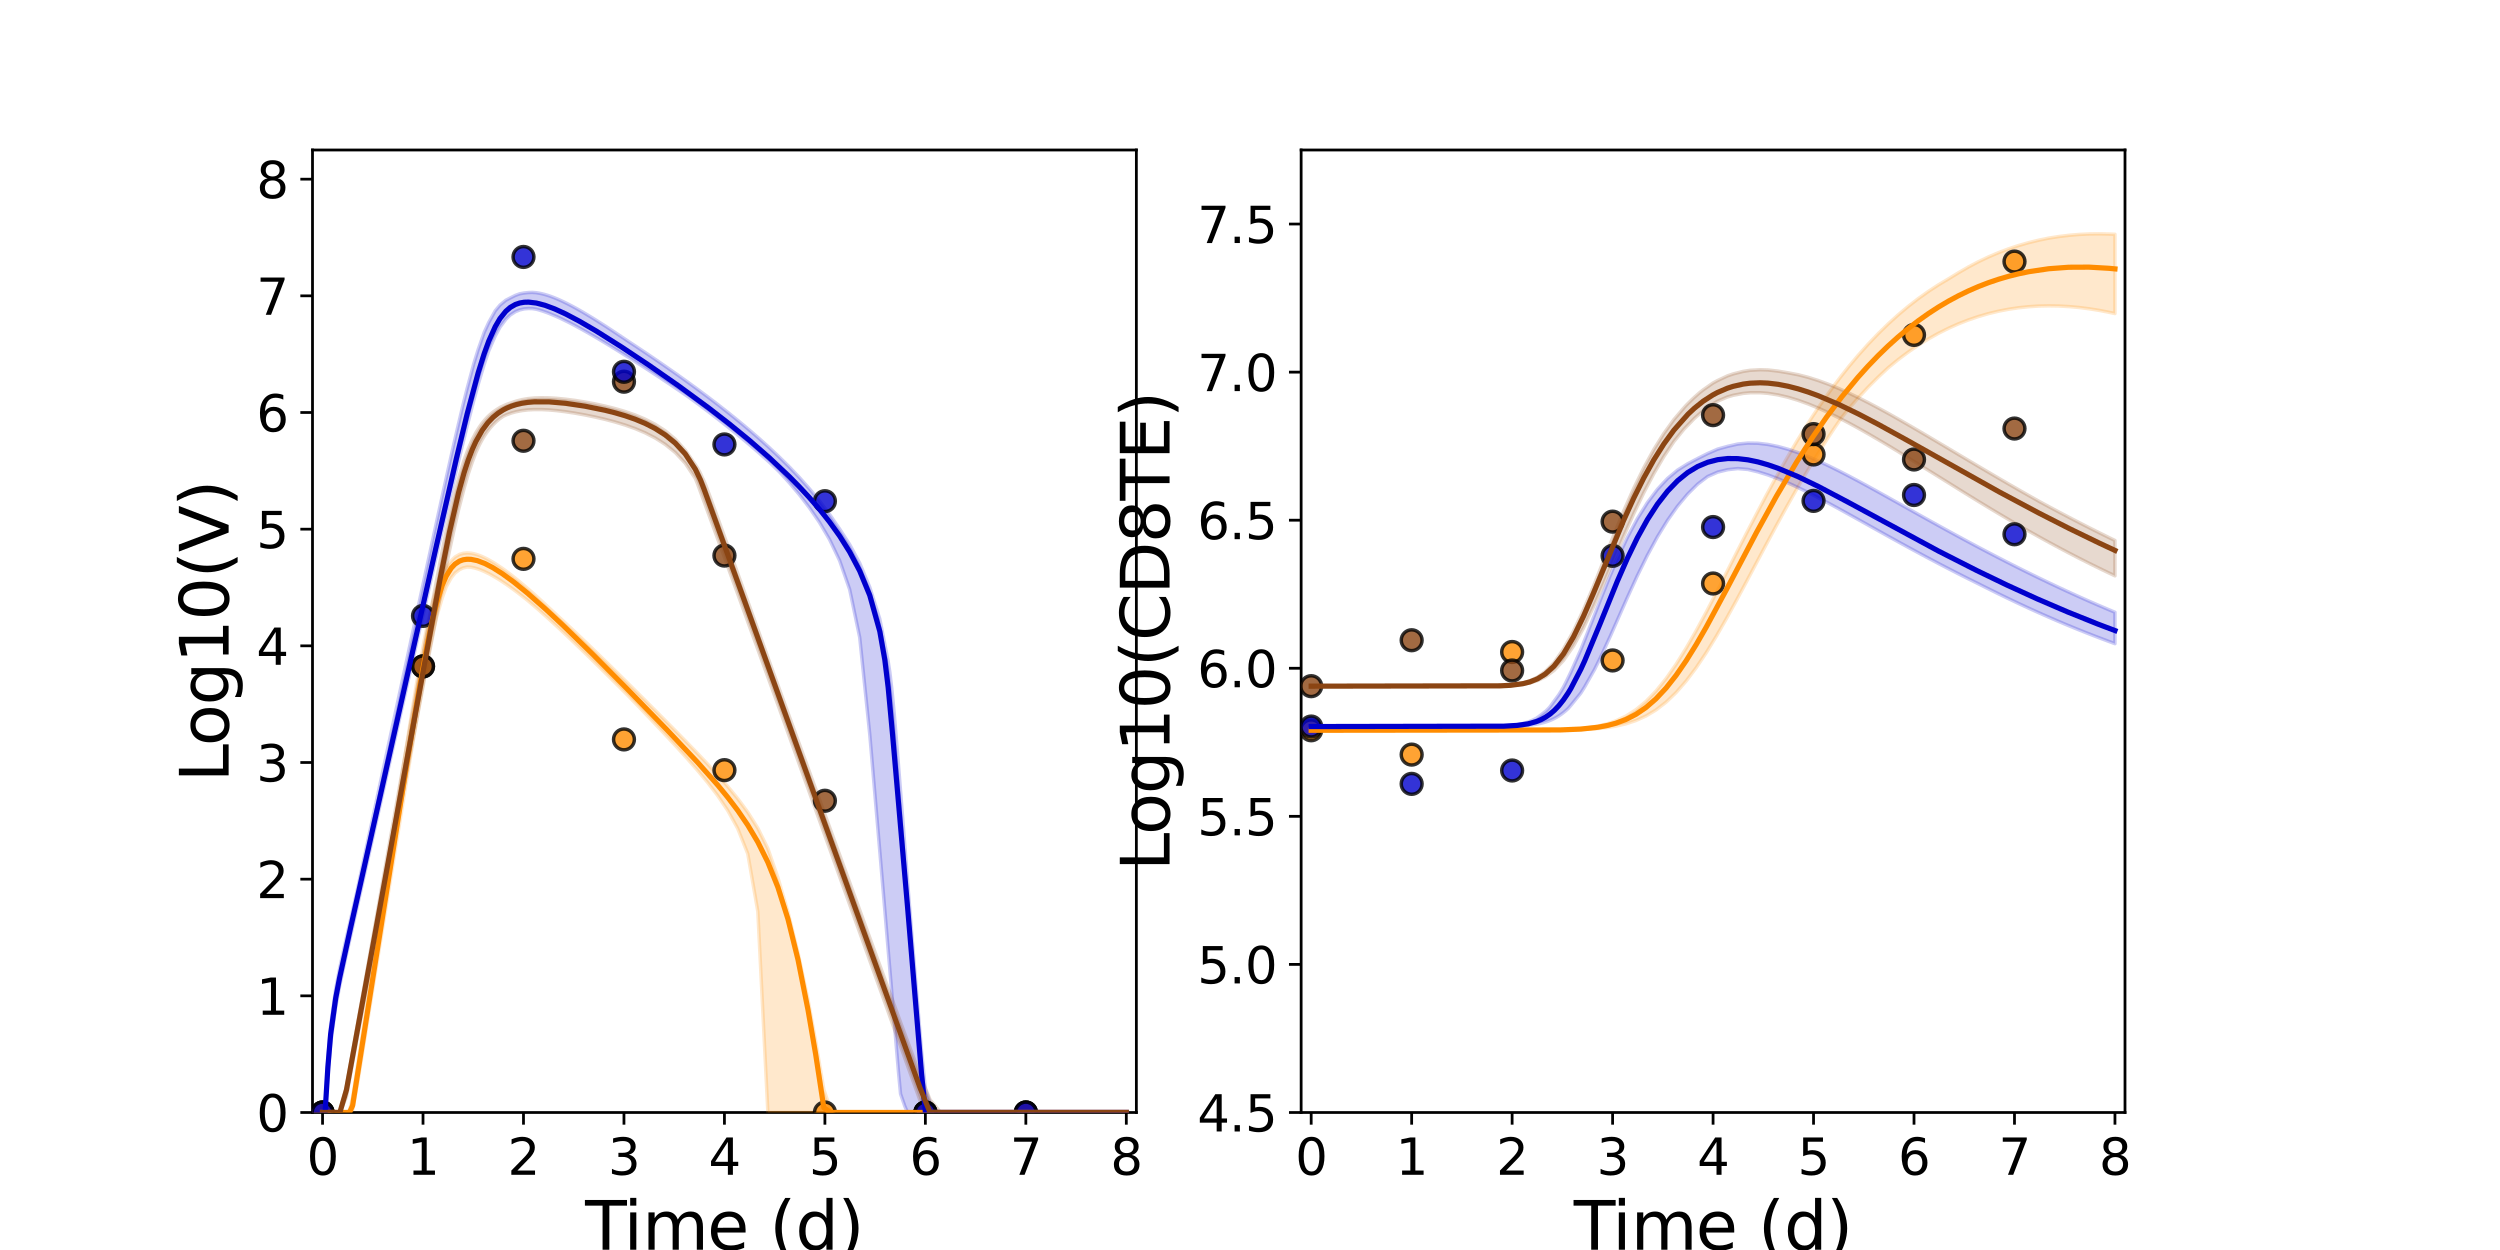 <?xml version="1.0" encoding="utf-8" standalone="no"?>
<!DOCTYPE svg PUBLIC "-//W3C//DTD SVG 1.1//EN"
  "http://www.w3.org/Graphics/SVG/1.1/DTD/svg11.dtd">
<svg xmlns:xlink="http://www.w3.org/1999/xlink" width="720pt" height="360pt" viewBox="0 0 720 360" xmlns="http://www.w3.org/2000/svg" version="1.1">
 <defs>
  <style type="text/css">*{stroke-linejoin: round; stroke-linecap: butt}</style>
 </defs>
 <g id="figure_1">
  <g id="patch_1">
   <path d="M 0 360 
L 720 360 
L 720 0 
L 0 0 
z
" style="fill: #ffffff"/>
  </g>
  <g id="axes_1">
   <g id="patch_2">
    <path d="M 90 320.4 
L 327.273 320.4 
L 327.273 43.2 
L 90 43.2 
z
" style="fill: #ffffff"/>
   </g>
   <g id="matplotlib.axis_1">
    <g id="xtick_1">
     <g id="line2d_1">
      <defs>
       <path id="m426305daf7" d="M 0 0 
L 0 3.5 
" style="stroke: #000000; stroke-width: 0.8"/>
      </defs>
      <g>
       <use xlink:href="#m426305daf7" x="92.894" y="320.4" style="stroke: #000000; stroke-width: 0.8"/>
      </g>
     </g>
     <g id="text_1">
      <!-- 0 -->
      <g transform="translate(88.313 338.342) scale(0.144 -0.144)">
       <defs>
        <path id="DejaVuSans-30" d="M 2034 4250 
Q 1547 4250 1301 3770 
Q 1056 3291 1056 2328 
Q 1056 1369 1301 889 
Q 1547 409 2034 409 
Q 2525 409 2770 889 
Q 3016 1369 3016 2328 
Q 3016 3291 2770 3770 
Q 2525 4250 2034 4250 
z
M 2034 4750 
Q 2819 4750 3233 4129 
Q 3647 3509 3647 2328 
Q 3647 1150 3233 529 
Q 2819 -91 2034 -91 
Q 1250 -91 836 529 
Q 422 1150 422 2328 
Q 422 3509 836 4129 
Q 1250 4750 2034 4750 
z
" transform="scale(0.016)"/>
       </defs>
       <use xlink:href="#DejaVuSans-30"/>
      </g>
     </g>
    </g>
    <g id="xtick_2">
     <g id="line2d_2">
      <g>
       <use xlink:href="#m426305daf7" x="121.829" y="320.4" style="stroke: #000000; stroke-width: 0.8"/>
      </g>
     </g>
     <g id="text_2">
      <!-- 1 -->
      <g transform="translate(117.248 338.342) scale(0.144 -0.144)">
       <defs>
        <path id="DejaVuSans-31" d="M 794 531 
L 1825 531 
L 1825 4091 
L 703 3866 
L 703 4441 
L 1819 4666 
L 2450 4666 
L 2450 531 
L 3481 531 
L 3481 0 
L 794 0 
L 794 531 
z
" transform="scale(0.016)"/>
       </defs>
       <use xlink:href="#DejaVuSans-31"/>
      </g>
     </g>
    </g>
    <g id="xtick_3">
     <g id="line2d_3">
      <g>
       <use xlink:href="#m426305daf7" x="150.765" y="320.4" style="stroke: #000000; stroke-width: 0.8"/>
      </g>
     </g>
     <g id="text_3">
      <!-- 2 -->
      <g transform="translate(146.184 338.342) scale(0.144 -0.144)">
       <defs>
        <path id="DejaVuSans-32" d="M 1228 531 
L 3431 531 
L 3431 0 
L 469 0 
L 469 531 
Q 828 903 1448 1529 
Q 2069 2156 2228 2338 
Q 2531 2678 2651 2914 
Q 2772 3150 2772 3378 
Q 2772 3750 2511 3984 
Q 2250 4219 1831 4219 
Q 1534 4219 1204 4116 
Q 875 4013 500 3803 
L 500 4441 
Q 881 4594 1212 4672 
Q 1544 4750 1819 4750 
Q 2544 4750 2975 4387 
Q 3406 4025 3406 3419 
Q 3406 3131 3298 2873 
Q 3191 2616 2906 2266 
Q 2828 2175 2409 1742 
Q 1991 1309 1228 531 
z
" transform="scale(0.016)"/>
       </defs>
       <use xlink:href="#DejaVuSans-32"/>
      </g>
     </g>
    </g>
    <g id="xtick_4">
     <g id="line2d_4">
      <g>
       <use xlink:href="#m426305daf7" x="179.701" y="320.4" style="stroke: #000000; stroke-width: 0.8"/>
      </g>
     </g>
     <g id="text_4">
      <!-- 3 -->
      <g transform="translate(175.12 338.342) scale(0.144 -0.144)">
       <defs>
        <path id="DejaVuSans-33" d="M 2597 2516 
Q 3050 2419 3304 2112 
Q 3559 1806 3559 1356 
Q 3559 666 3084 287 
Q 2609 -91 1734 -91 
Q 1441 -91 1130 -33 
Q 819 25 488 141 
L 488 750 
Q 750 597 1062 519 
Q 1375 441 1716 441 
Q 2309 441 2620 675 
Q 2931 909 2931 1356 
Q 2931 1769 2642 2001 
Q 2353 2234 1838 2234 
L 1294 2234 
L 1294 2753 
L 1863 2753 
Q 2328 2753 2575 2939 
Q 2822 3125 2822 3475 
Q 2822 3834 2567 4026 
Q 2313 4219 1838 4219 
Q 1578 4219 1281 4162 
Q 984 4106 628 3988 
L 628 4550 
Q 988 4650 1302 4700 
Q 1616 4750 1894 4750 
Q 2613 4750 3031 4423 
Q 3450 4097 3450 3541 
Q 3450 3153 3228 2886 
Q 3006 2619 2597 2516 
z
" transform="scale(0.016)"/>
       </defs>
       <use xlink:href="#DejaVuSans-33"/>
      </g>
     </g>
    </g>
    <g id="xtick_5">
     <g id="line2d_5">
      <g>
       <use xlink:href="#m426305daf7" x="208.636" y="320.4" style="stroke: #000000; stroke-width: 0.8"/>
      </g>
     </g>
     <g id="text_5">
      <!-- 4 -->
      <g transform="translate(204.055 338.342) scale(0.144 -0.144)">
       <defs>
        <path id="DejaVuSans-34" d="M 2419 4116 
L 825 1625 
L 2419 1625 
L 2419 4116 
z
M 2253 4666 
L 3047 4666 
L 3047 1625 
L 3713 1625 
L 3713 1100 
L 3047 1100 
L 3047 0 
L 2419 0 
L 2419 1100 
L 313 1100 
L 313 1709 
L 2253 4666 
z
" transform="scale(0.016)"/>
       </defs>
       <use xlink:href="#DejaVuSans-34"/>
      </g>
     </g>
    </g>
    <g id="xtick_6">
     <g id="line2d_6">
      <g>
       <use xlink:href="#m426305daf7" x="237.572" y="320.4" style="stroke: #000000; stroke-width: 0.8"/>
      </g>
     </g>
     <g id="text_6">
      <!-- 5 -->
      <g transform="translate(232.991 338.342) scale(0.144 -0.144)">
       <defs>
        <path id="DejaVuSans-35" d="M 691 4666 
L 3169 4666 
L 3169 4134 
L 1269 4134 
L 1269 2991 
Q 1406 3038 1543 3061 
Q 1681 3084 1819 3084 
Q 2600 3084 3056 2656 
Q 3513 2228 3513 1497 
Q 3513 744 3044 326 
Q 2575 -91 1722 -91 
Q 1428 -91 1123 -41 
Q 819 9 494 109 
L 494 744 
Q 775 591 1075 516 
Q 1375 441 1709 441 
Q 2250 441 2565 725 
Q 2881 1009 2881 1497 
Q 2881 1984 2565 2268 
Q 2250 2553 1709 2553 
Q 1456 2553 1204 2497 
Q 953 2441 691 2322 
L 691 4666 
z
" transform="scale(0.016)"/>
       </defs>
       <use xlink:href="#DejaVuSans-35"/>
      </g>
     </g>
    </g>
    <g id="xtick_7">
     <g id="line2d_7">
      <g>
       <use xlink:href="#m426305daf7" x="266.508" y="320.4" style="stroke: #000000; stroke-width: 0.8"/>
      </g>
     </g>
     <g id="text_7">
      <!-- 6 -->
      <g transform="translate(261.927 338.342) scale(0.144 -0.144)">
       <defs>
        <path id="DejaVuSans-36" d="M 2113 2584 
Q 1688 2584 1439 2293 
Q 1191 2003 1191 1497 
Q 1191 994 1439 701 
Q 1688 409 2113 409 
Q 2538 409 2786 701 
Q 3034 994 3034 1497 
Q 3034 2003 2786 2293 
Q 2538 2584 2113 2584 
z
M 3366 4563 
L 3366 3988 
Q 3128 4100 2886 4159 
Q 2644 4219 2406 4219 
Q 1781 4219 1451 3797 
Q 1122 3375 1075 2522 
Q 1259 2794 1537 2939 
Q 1816 3084 2150 3084 
Q 2853 3084 3261 2657 
Q 3669 2231 3669 1497 
Q 3669 778 3244 343 
Q 2819 -91 2113 -91 
Q 1303 -91 875 529 
Q 447 1150 447 2328 
Q 447 3434 972 4092 
Q 1497 4750 2381 4750 
Q 2619 4750 2861 4703 
Q 3103 4656 3366 4563 
z
" transform="scale(0.016)"/>
       </defs>
       <use xlink:href="#DejaVuSans-36"/>
      </g>
     </g>
    </g>
    <g id="xtick_8">
     <g id="line2d_8">
      <g>
       <use xlink:href="#m426305daf7" x="295.443" y="320.4" style="stroke: #000000; stroke-width: 0.8"/>
      </g>
     </g>
     <g id="text_8">
      <!-- 7 -->
      <g transform="translate(290.862 338.342) scale(0.144 -0.144)">
       <defs>
        <path id="DejaVuSans-37" d="M 525 4666 
L 3525 4666 
L 3525 4397 
L 1831 0 
L 1172 0 
L 2766 4134 
L 525 4134 
L 525 4666 
z
" transform="scale(0.016)"/>
       </defs>
       <use xlink:href="#DejaVuSans-37"/>
      </g>
     </g>
    </g>
    <g id="xtick_9">
     <g id="line2d_9">
      <g>
       <use xlink:href="#m426305daf7" x="324.379" y="320.4" style="stroke: #000000; stroke-width: 0.8"/>
      </g>
     </g>
     <g id="text_9">
      <!-- 8 -->
      <g transform="translate(319.798 338.342) scale(0.144 -0.144)">
       <defs>
        <path id="DejaVuSans-38" d="M 2034 2216 
Q 1584 2216 1326 1975 
Q 1069 1734 1069 1313 
Q 1069 891 1326 650 
Q 1584 409 2034 409 
Q 2484 409 2743 651 
Q 3003 894 3003 1313 
Q 3003 1734 2745 1975 
Q 2488 2216 2034 2216 
z
M 1403 2484 
Q 997 2584 770 2862 
Q 544 3141 544 3541 
Q 544 4100 942 4425 
Q 1341 4750 2034 4750 
Q 2731 4750 3128 4425 
Q 3525 4100 3525 3541 
Q 3525 3141 3298 2862 
Q 3072 2584 2669 2484 
Q 3125 2378 3379 2068 
Q 3634 1759 3634 1313 
Q 3634 634 3220 271 
Q 2806 -91 2034 -91 
Q 1263 -91 848 271 
Q 434 634 434 1313 
Q 434 1759 690 2068 
Q 947 2378 1403 2484 
z
M 1172 3481 
Q 1172 3119 1398 2916 
Q 1625 2713 2034 2713 
Q 2441 2713 2670 2916 
Q 2900 3119 2900 3481 
Q 2900 3844 2670 4047 
Q 2441 4250 2034 4250 
Q 1625 4250 1398 4047 
Q 1172 3844 1172 3481 
z
" transform="scale(0.016)"/>
       </defs>
       <use xlink:href="#DejaVuSans-38"/>
      </g>
     </g>
    </g>
    <g id="text_10">
     <!-- Time (d) -->
     <g transform="translate(168.511 359.925) scale(0.192 -0.192)">
      <defs>
       <path id="DejaVuSans-54" d="M -19 4666 
L 3928 4666 
L 3928 4134 
L 2272 4134 
L 2272 0 
L 1638 0 
L 1638 4134 
L -19 4134 
L -19 4666 
z
" transform="scale(0.016)"/>
       <path id="DejaVuSans-69" d="M 603 3500 
L 1178 3500 
L 1178 0 
L 603 0 
L 603 3500 
z
M 603 4863 
L 1178 4863 
L 1178 4134 
L 603 4134 
L 603 4863 
z
" transform="scale(0.016)"/>
       <path id="DejaVuSans-6d" d="M 3328 2828 
Q 3544 3216 3844 3400 
Q 4144 3584 4550 3584 
Q 5097 3584 5394 3201 
Q 5691 2819 5691 2113 
L 5691 0 
L 5113 0 
L 5113 2094 
Q 5113 2597 4934 2840 
Q 4756 3084 4391 3084 
Q 3944 3084 3684 2787 
Q 3425 2491 3425 1978 
L 3425 0 
L 2847 0 
L 2847 2094 
Q 2847 2600 2669 2842 
Q 2491 3084 2119 3084 
Q 1678 3084 1418 2786 
Q 1159 2488 1159 1978 
L 1159 0 
L 581 0 
L 581 3500 
L 1159 3500 
L 1159 2956 
Q 1356 3278 1631 3431 
Q 1906 3584 2284 3584 
Q 2666 3584 2933 3390 
Q 3200 3197 3328 2828 
z
" transform="scale(0.016)"/>
       <path id="DejaVuSans-65" d="M 3597 1894 
L 3597 1613 
L 953 1613 
Q 991 1019 1311 708 
Q 1631 397 2203 397 
Q 2534 397 2845 478 
Q 3156 559 3463 722 
L 3463 178 
Q 3153 47 2828 -22 
Q 2503 -91 2169 -91 
Q 1331 -91 842 396 
Q 353 884 353 1716 
Q 353 2575 817 3079 
Q 1281 3584 2069 3584 
Q 2775 3584 3186 3129 
Q 3597 2675 3597 1894 
z
M 3022 2063 
Q 3016 2534 2758 2815 
Q 2500 3097 2075 3097 
Q 1594 3097 1305 2825 
Q 1016 2553 972 2059 
L 3022 2063 
z
" transform="scale(0.016)"/>
       <path id="DejaVuSans-20" transform="scale(0.016)"/>
       <path id="DejaVuSans-28" d="M 1984 4856 
Q 1566 4138 1362 3434 
Q 1159 2731 1159 2009 
Q 1159 1288 1364 580 
Q 1569 -128 1984 -844 
L 1484 -844 
Q 1016 -109 783 600 
Q 550 1309 550 2009 
Q 550 2706 781 3412 
Q 1013 4119 1484 4856 
L 1984 4856 
z
" transform="scale(0.016)"/>
       <path id="DejaVuSans-64" d="M 2906 2969 
L 2906 4863 
L 3481 4863 
L 3481 0 
L 2906 0 
L 2906 525 
Q 2725 213 2448 61 
Q 2172 -91 1784 -91 
Q 1150 -91 751 415 
Q 353 922 353 1747 
Q 353 2572 751 3078 
Q 1150 3584 1784 3584 
Q 2172 3584 2448 3432 
Q 2725 3281 2906 2969 
z
M 947 1747 
Q 947 1113 1208 752 
Q 1469 391 1925 391 
Q 2381 391 2643 752 
Q 2906 1113 2906 1747 
Q 2906 2381 2643 2742 
Q 2381 3103 1925 3103 
Q 1469 3103 1208 2742 
Q 947 2381 947 1747 
z
" transform="scale(0.016)"/>
       <path id="DejaVuSans-29" d="M 513 4856 
L 1013 4856 
Q 1481 4119 1714 3412 
Q 1947 2706 1947 2009 
Q 1947 1309 1714 600 
Q 1481 -109 1013 -844 
L 513 -844 
Q 928 -128 1133 580 
Q 1338 1288 1338 2009 
Q 1338 2731 1133 3434 
Q 928 4138 513 4856 
z
" transform="scale(0.016)"/>
      </defs>
      <use xlink:href="#DejaVuSans-54"/>
      <use xlink:href="#DejaVuSans-69" x="57.959"/>
      <use xlink:href="#DejaVuSans-6d" x="85.742"/>
      <use xlink:href="#DejaVuSans-65" x="183.154"/>
      <use xlink:href="#DejaVuSans-20" x="244.678"/>
      <use xlink:href="#DejaVuSans-28" x="276.465"/>
      <use xlink:href="#DejaVuSans-64" x="315.479"/>
      <use xlink:href="#DejaVuSans-29" x="378.955"/>
     </g>
    </g>
   </g>
   <g id="matplotlib.axis_2">
    <g id="ytick_1">
     <g id="line2d_10">
      <defs>
       <path id="m270a17bc7b" d="M 0 0 
L -3.5 0 
" style="stroke: #000000; stroke-width: 0.8"/>
      </defs>
      <g>
       <use xlink:href="#m270a17bc7b" x="90" y="320.4" style="stroke: #000000; stroke-width: 0.8"/>
      </g>
     </g>
     <g id="text_11">
      <!-- 0 -->
      <g transform="translate(73.838 325.871) scale(0.144 -0.144)">
       <use xlink:href="#DejaVuSans-30"/>
      </g>
     </g>
    </g>
    <g id="ytick_2">
     <g id="line2d_11">
      <g>
       <use xlink:href="#m270a17bc7b" x="90" y="286.8" style="stroke: #000000; stroke-width: 0.8"/>
      </g>
     </g>
     <g id="text_12">
      <!-- 1 -->
      <g transform="translate(73.838 292.271) scale(0.144 -0.144)">
       <use xlink:href="#DejaVuSans-31"/>
      </g>
     </g>
    </g>
    <g id="ytick_3">
     <g id="line2d_12">
      <g>
       <use xlink:href="#m270a17bc7b" x="90" y="253.2" style="stroke: #000000; stroke-width: 0.8"/>
      </g>
     </g>
     <g id="text_13">
      <!-- 2 -->
      <g transform="translate(73.838 258.671) scale(0.144 -0.144)">
       <use xlink:href="#DejaVuSans-32"/>
      </g>
     </g>
    </g>
    <g id="ytick_4">
     <g id="line2d_13">
      <g>
       <use xlink:href="#m270a17bc7b" x="90" y="219.6" style="stroke: #000000; stroke-width: 0.8"/>
      </g>
     </g>
     <g id="text_14">
      <!-- 3 -->
      <g transform="translate(73.838 225.071) scale(0.144 -0.144)">
       <use xlink:href="#DejaVuSans-33"/>
      </g>
     </g>
    </g>
    <g id="ytick_5">
     <g id="line2d_14">
      <g>
       <use xlink:href="#m270a17bc7b" x="90" y="186" style="stroke: #000000; stroke-width: 0.8"/>
      </g>
     </g>
     <g id="text_15">
      <!-- 4 -->
      <g transform="translate(73.838 191.471) scale(0.144 -0.144)">
       <use xlink:href="#DejaVuSans-34"/>
      </g>
     </g>
    </g>
    <g id="ytick_6">
     <g id="line2d_15">
      <g>
       <use xlink:href="#m270a17bc7b" x="90" y="152.4" style="stroke: #000000; stroke-width: 0.8"/>
      </g>
     </g>
     <g id="text_16">
      <!-- 5 -->
      <g transform="translate(73.838 157.871) scale(0.144 -0.144)">
       <use xlink:href="#DejaVuSans-35"/>
      </g>
     </g>
    </g>
    <g id="ytick_7">
     <g id="line2d_16">
      <g>
       <use xlink:href="#m270a17bc7b" x="90" y="118.8" style="stroke: #000000; stroke-width: 0.8"/>
      </g>
     </g>
     <g id="text_17">
      <!-- 6 -->
      <g transform="translate(73.838 124.271) scale(0.144 -0.144)">
       <use xlink:href="#DejaVuSans-36"/>
      </g>
     </g>
    </g>
    <g id="ytick_8">
     <g id="line2d_17">
      <g>
       <use xlink:href="#m270a17bc7b" x="90" y="85.2" style="stroke: #000000; stroke-width: 0.8"/>
      </g>
     </g>
     <g id="text_18">
      <!-- 7 -->
      <g transform="translate(73.838 90.671) scale(0.144 -0.144)">
       <use xlink:href="#DejaVuSans-37"/>
      </g>
     </g>
    </g>
    <g id="ytick_9">
     <g id="line2d_18">
      <g>
       <use xlink:href="#m270a17bc7b" x="90" y="51.6" style="stroke: #000000; stroke-width: 0.8"/>
      </g>
     </g>
     <g id="text_19">
      <!-- 8 -->
      <g transform="translate(73.838 57.071) scale(0.144 -0.144)">
       <use xlink:href="#DejaVuSans-38"/>
      </g>
     </g>
    </g>
    <g id="text_20">
     <!-- Log10(V) -->
     <g transform="translate(65.845 225.224) rotate(-90) scale(0.192 -0.192)">
      <defs>
       <path id="DejaVuSans-4c" d="M 628 4666 
L 1259 4666 
L 1259 531 
L 3531 531 
L 3531 0 
L 628 0 
L 628 4666 
z
" transform="scale(0.016)"/>
       <path id="DejaVuSans-6f" d="M 1959 3097 
Q 1497 3097 1228 2736 
Q 959 2375 959 1747 
Q 959 1119 1226 758 
Q 1494 397 1959 397 
Q 2419 397 2687 759 
Q 2956 1122 2956 1747 
Q 2956 2369 2687 2733 
Q 2419 3097 1959 3097 
z
M 1959 3584 
Q 2709 3584 3137 3096 
Q 3566 2609 3566 1747 
Q 3566 888 3137 398 
Q 2709 -91 1959 -91 
Q 1206 -91 779 398 
Q 353 888 353 1747 
Q 353 2609 779 3096 
Q 1206 3584 1959 3584 
z
" transform="scale(0.016)"/>
       <path id="DejaVuSans-67" d="M 2906 1791 
Q 2906 2416 2648 2759 
Q 2391 3103 1925 3103 
Q 1463 3103 1205 2759 
Q 947 2416 947 1791 
Q 947 1169 1205 825 
Q 1463 481 1925 481 
Q 2391 481 2648 825 
Q 2906 1169 2906 1791 
z
M 3481 434 
Q 3481 -459 3084 -895 
Q 2688 -1331 1869 -1331 
Q 1566 -1331 1297 -1286 
Q 1028 -1241 775 -1147 
L 775 -588 
Q 1028 -725 1275 -790 
Q 1522 -856 1778 -856 
Q 2344 -856 2625 -561 
Q 2906 -266 2906 331 
L 2906 616 
Q 2728 306 2450 153 
Q 2172 0 1784 0 
Q 1141 0 747 490 
Q 353 981 353 1791 
Q 353 2603 747 3093 
Q 1141 3584 1784 3584 
Q 2172 3584 2450 3431 
Q 2728 3278 2906 2969 
L 2906 3500 
L 3481 3500 
L 3481 434 
z
" transform="scale(0.016)"/>
       <path id="DejaVuSans-56" d="M 1831 0 
L 50 4666 
L 709 4666 
L 2188 738 
L 3669 4666 
L 4325 4666 
L 2547 0 
L 1831 0 
z
" transform="scale(0.016)"/>
      </defs>
      <use xlink:href="#DejaVuSans-4c"/>
      <use xlink:href="#DejaVuSans-6f" x="53.963"/>
      <use xlink:href="#DejaVuSans-67" x="115.145"/>
      <use xlink:href="#DejaVuSans-31" x="178.621"/>
      <use xlink:href="#DejaVuSans-30" x="242.244"/>
      <use xlink:href="#DejaVuSans-28" x="305.867"/>
      <use xlink:href="#DejaVuSans-56" x="344.881"/>
      <use xlink:href="#DejaVuSans-29" x="413.289"/>
     </g>
    </g>
   </g>
   <g id="patch_3">
    <path d="M 90 320.4 
L 90 43.2 
" style="fill: none; stroke: #000000; stroke-width: 0.8; stroke-linejoin: miter; stroke-linecap: square"/>
   </g>
   <g id="patch_4">
    <path d="M 327.273 320.4 
L 327.273 43.2 
" style="fill: none; stroke: #000000; stroke-width: 0.8; stroke-linejoin: miter; stroke-linecap: square"/>
   </g>
   <g id="patch_5">
    <path d="M 90 320.4 
L 327.273 320.4 
" style="fill: none; stroke: #000000; stroke-width: 0.8; stroke-linejoin: miter; stroke-linecap: square"/>
   </g>
   <g id="patch_6">
    <path d="M 90 43.2 
L 327.273 43.2 
" style="fill: none; stroke: #000000; stroke-width: 0.8; stroke-linejoin: miter; stroke-linecap: square"/>
   </g>
   <g id="PolyCollection_1">
    <defs>
     <path id="m4250488359" d="M 92.894 -39.6 
L 92.894 -39.6 
L 92.897 -39.6 
L 92.928 -39.6 
L 93.24 -39.6 
L 93.562 -39.6 
L 94.291 -39.6 
L 94.897 -39.6 
L 96.12 -39.6 
L 96.895 -39.6 
L 98.486 -39.6 
L 99.298 -39.6 
L 100.658 -39.6 
L 101.551 -40.295 
L 102.984 -47.977 
L 103.919 -53.779 
L 105.31 -62.407 
L 106.281 -68.432 
L 107.82 -77.948 
L 108.77 -83.823 
L 110.081 -91.939 
L 111.071 -98.072 
L 112.502 -106.908 
L 113.484 -112.97 
L 114.812 -121.146 
L 115.817 -127.341 
L 117.25 -136.086 
L 118.249 -142.156 
L 119.62 -150.34 
L 120.652 -156.434 
L 122.162 -164.897 
L 123.223 -170.648 
L 124.692 -177.691 
L 125.786 -182.449 
L 127.371 -187.814 
L 128.496 -190.961 
L 129.943 -193.577 
L 131.038 -194.954 
L 132.338 -195.943 
L 133.404 -196.441 
L 134.526 -196.7 
L 135.647 -196.632 
L 136.595 -196.438 
L 137.465 -196.188 
L 138.236 -195.922 
L 139.006 -195.612 
L 139.644 -195.326 
L 140.236 -195.038 
L 140.829 -194.75 
L 141.345 -194.477 
L 141.895 -194.161 
L 142.445 -193.843 
L 142.995 -193.524 
L 143.544 -193.19 
L 144.094 -192.842 
L 144.644 -192.477 
L 145.193 -192.111 
L 145.743 -191.746 
L 146.293 -191.364 
L 146.842 -190.977 
L 147.393 -190.573 
L 147.954 -190.161 
L 148.528 -189.74 
L 149.122 -189.294 
L 151.08 -187.769 
L 151.852 -187.161 
L 153.935 -185.396 
L 154.89 -184.566 
L 157.104 -182.601 
L 158.24 -181.569 
L 160.609 -179.395 
L 161.922 -178.165 
L 164.512 -175.721 
L 166.009 -174.288 
L 168.903 -171.495 
L 170.589 -169.852 
L 173.482 -167.01 
L 175.435 -165.08 
L 178.328 -162.202 
L 180.634 -159.896 
L 183.528 -156.916 
L 186.422 -153.885 
L 189.315 -150.832 
L 192.209 -147.75 
L 195.102 -144.624 
L 197.996 -141.43 
L 200.889 -138.128 
L 203.783 -134.65 
L 206.677 -130.878 
L 209.57 -126.599 
L 212.464 -121.379 
L 215.357 -114.106 
L 218.251 -97.505 
L 221.144 -39.6 
L 224.038 -39.6 
L 226.932 -39.6 
L 229.825 -39.6 
L 232.719 -39.6 
L 234.917 -39.6 
L 237.265 -39.6 
L 239.21 -39.6 
L 241.353 -39.6 
L 243.496 -39.6 
L 245.638 -39.6 
L 247.781 -39.6 
L 250.336 -39.6 
L 253.229 -39.6 
L 256.123 -39.6 
L 259.016 -39.6 
L 261.91 -39.6 
L 264.804 -39.6 
L 267.697 -39.6 
L 270.591 -39.6 
L 273.484 -39.6 
L 276.378 -39.6 
L 279.271 -39.6 
L 282.165 -39.6 
L 285.059 -39.6 
L 287.952 -39.6 
L 290.846 -39.6 
L 293.739 -39.6 
L 296.633 -39.6 
L 299.526 -39.6 
L 302.42 -39.6 
L 305.314 -39.6 
L 308.207 -39.6 
L 311.101 -39.6 
L 313.994 -39.6 
L 316.888 -39.6 
L 319.781 -39.6 
L 322.675 -39.6 
L 324.379 -39.6 
L 324.379 -39.6 
L 324.379 -39.6 
L 322.675 -39.6 
L 319.781 -39.6 
L 316.888 -39.6 
L 313.994 -39.6 
L 311.101 -39.6 
L 308.207 -39.6 
L 305.314 -39.6 
L 302.42 -39.6 
L 299.526 -39.6 
L 296.633 -39.6 
L 293.739 -39.6 
L 290.846 -39.6 
L 287.952 -39.6 
L 285.059 -39.6 
L 282.165 -39.6 
L 279.271 -39.6 
L 276.378 -39.6 
L 273.484 -39.6 
L 270.591 -39.6 
L 267.697 -39.6 
L 264.804 -39.6 
L 261.91 -39.6 
L 259.016 -39.6 
L 256.123 -39.6 
L 253.229 -39.6 
L 250.336 -39.6 
L 247.781 -39.6 
L 245.638 -39.6 
L 243.496 -39.6 
L 241.353 -39.6 
L 239.21 -40.482 
L 237.265 -46.225 
L 234.917 -60.072 
L 232.719 -72.05 
L 229.825 -85.653 
L 226.932 -97.377 
L 224.038 -107.248 
L 221.144 -115.64 
L 218.251 -121.497 
L 215.357 -126.088 
L 212.464 -130.006 
L 209.57 -133.533 
L 206.677 -136.823 
L 203.783 -139.964 
L 200.889 -143.013 
L 197.996 -146.002 
L 195.102 -148.953 
L 192.209 -151.878 
L 189.315 -154.785 
L 186.422 -157.677 
L 183.528 -160.557 
L 180.634 -163.423 
L 178.328 -165.697 
L 175.435 -168.535 
L 173.482 -170.438 
L 170.589 -173.241 
L 168.903 -174.861 
L 166.009 -177.617 
L 164.512 -179.027 
L 161.922 -181.438 
L 160.609 -182.644 
L 158.24 -184.847 
L 157.104 -185.907 
L 154.89 -187.937 
L 153.935 -188.794 
L 151.852 -190.621 
L 151.08 -191.284 
L 149.122 -192.91 
L 148.528 -193.398 
L 147.954 -193.856 
L 147.393 -194.299 
L 146.842 -194.714 
L 146.293 -195.128 
L 145.743 -195.543 
L 145.193 -195.946 
L 144.644 -196.338 
L 144.094 -196.708 
L 143.544 -197.077 
L 142.995 -197.447 
L 142.445 -197.798 
L 141.895 -198.126 
L 141.345 -198.447 
L 140.829 -198.747 
L 140.236 -199.062 
L 139.644 -199.358 
L 139.006 -199.654 
L 138.236 -199.973 
L 137.465 -200.247 
L 136.595 -200.5 
L 135.647 -200.691 
L 134.526 -200.764 
L 133.404 -200.649 
L 132.338 -200.338 
L 131.038 -199.581 
L 129.943 -198.498 
L 128.496 -196.584 
L 127.371 -194.696 
L 125.786 -190.6 
L 124.692 -187.025 
L 123.223 -180.729 
L 122.162 -175.554 
L 120.652 -167.156 
L 119.62 -161.087 
L 118.249 -152.623 
L 117.25 -146.326 
L 115.817 -137.125 
L 114.812 -130.624 
L 113.484 -121.995 
L 112.502 -115.601 
L 111.071 -106.234 
L 110.081 -99.764 
L 108.77 -91.185 
L 107.82 -84.977 
L 106.281 -74.875 
L 105.31 -68.523 
L 103.919 -59.407 
L 102.984 -53.31 
L 101.551 -44.051 
L 100.658 -40.175 
L 99.298 -39.6 
L 98.486 -39.6 
L 96.895 -39.6 
L 96.12 -39.6 
L 94.897 -39.6 
L 94.291 -39.6 
L 93.562 -39.6 
L 93.24 -39.6 
L 92.928 -39.6 
L 92.897 -39.6 
L 92.894 -39.6 
z
" style="stroke: #ff8c00; stroke-opacity: 0.2"/>
    </defs>
    <g clip-path="url(#p21f0d6f8fd)">
     <use xlink:href="#m4250488359" x="0" y="360" style="fill: #ff8c00; fill-opacity: 0.2; stroke: #ff8c00; stroke-opacity: 0.2"/>
    </g>
   </g>
   <g id="PolyCollection_2">
    <defs>
     <path id="m2ae73a2475" d="M 92.894 -39.6 
L 92.894 -39.6 
L 92.897 -39.6 
L 92.93 -39.6 
L 93.264 -39.6 
L 93.624 -39.6 
L 94.423 -50.071 
L 95.222 -59.315 
L 96.68 -69.936 
L 97.806 -75.95 
L 99.695 -84.727 
L 100.906 -90.115 
L 102.793 -98.502 
L 104.05 -104.064 
L 105.882 -112.203 
L 107.173 -117.916 
L 109.175 -126.828 
L 110.427 -132.37 
L 112.121 -139.885 
L 113.415 -145.615 
L 115.247 -153.749 
L 116.522 -159.395 
L 118.207 -166.862 
L 119.501 -172.584 
L 121.293 -180.529 
L 122.56 -186.127 
L 124.212 -193.42 
L 125.495 -199.067 
L 127.249 -206.68 
L 128.513 -212.109 
L 130.176 -219.201 
L 131.46 -224.623 
L 133.243 -232.015 
L 134.53 -237.232 
L 136.447 -244.638 
L 137.723 -249.324 
L 139.445 -255.047 
L 140.762 -258.965 
L 142.638 -263.265 
L 144.002 -265.782 
L 145.669 -268.014 
L 146.958 -269.278 
L 148.442 -270.238 
L 149.677 -270.742 
L 150.958 -271.042 
L 152.239 -271.143 
L 153.343 -271.113 
L 154.471 -270.944 
L 155.345 -270.705 
L 156.204 -270.43 
L 156.957 -270.175 
L 157.721 -269.9 
L 158.379 -269.636 
L 159.075 -269.346 
L 159.771 -269.057 
L 160.396 -268.792 
L 161.036 -268.5 
L 161.675 -268.195 
L 162.315 -267.881 
L 162.954 -267.567 
L 163.594 -267.252 
L 164.234 -266.937 
L 164.885 -266.596 
L 165.548 -266.248 
L 166.232 -265.873 
L 166.937 -265.487 
L 167.671 -265.085 
L 170.564 -263.445 
L 171.667 -262.798 
L 174.56 -261.077 
L 176.117 -260.129 
L 179.01 -258.341 
L 181.045 -257.066 
L 183.939 -255.225 
L 186.833 -253.355 
L 189.726 -251.459 
L 192.62 -249.534 
L 195.513 -247.578 
L 198.407 -245.589 
L 201.3 -243.466 
L 204.194 -241.284 
L 207.088 -239.053 
L 209.981 -236.766 
L 212.875 -234.416 
L 215.768 -231.997 
L 218.662 -229.497 
L 221.555 -226.906 
L 224.449 -224.121 
L 227.343 -220.941 
L 230.236 -217.509 
L 233.13 -213.744 
L 236.023 -209.516 
L 238.917 -204.601 
L 241.81 -198.551 
L 244.704 -190.231 
L 247.598 -176.408 
L 250.491 -148.482 
L 253.385 -114.774 
L 254.831 -97.833 
L 255.789 -86.456 
L 256.268 -80.879 
L 256.435 -78.939 
L 256.864 -73.852 
L 257.073 -71.333 
L 257.556 -65.526 
L 257.848 -62.005 
L 258.742 -51.47 
L 259.356 -44.956 
L 260.62 -41.319 
L 261.387 -39.6 
L 262.816 -39.6 
L 263.722 -39.6 
L 265.368 -39.6 
L 266.52 -39.6 
L 268.889 -39.6 
L 270.736 -39.6 
L 273.63 -39.6 
L 275.95 -39.6 
L 278.844 -39.6 
L 281.738 -39.6 
L 284.631 -39.6 
L 287.525 -39.6 
L 290.418 -39.6 
L 293.312 -39.6 
L 296.205 -39.6 
L 299.099 -39.6 
L 301.993 -39.6 
L 304.886 -39.6 
L 307.78 -39.6 
L 310.673 -39.6 
L 313.567 -39.6 
L 316.46 -39.6 
L 319.354 -39.6 
L 322.248 -39.6 
L 324.379 -39.6 
L 324.379 -39.6 
L 324.379 -39.6 
L 322.248 -39.6 
L 319.354 -39.6 
L 316.46 -39.6 
L 313.567 -39.6 
L 310.673 -39.6 
L 307.78 -39.6 
L 304.886 -39.6 
L 301.993 -39.6 
L 299.099 -39.6 
L 296.205 -39.6 
L 293.312 -39.6 
L 290.418 -39.6 
L 287.525 -39.6 
L 284.631 -39.6 
L 281.738 -39.6 
L 278.844 -39.6 
L 275.95 -39.6 
L 273.63 -39.6 
L 270.736 -39.6 
L 268.889 -39.602 
L 266.52 -46.332 
L 265.368 -57.662 
L 263.722 -77.344 
L 262.816 -88.238 
L 261.387 -106.004 
L 260.62 -116.065 
L 259.356 -132.205 
L 258.742 -139.891 
L 257.848 -150.812 
L 257.556 -154.279 
L 257.073 -159.282 
L 256.864 -161.377 
L 256.435 -165.078 
L 256.268 -166.444 
L 255.789 -169.533 
L 254.831 -174.465 
L 253.385 -181.717 
L 250.491 -190.883 
L 247.598 -197.816 
L 244.704 -203.175 
L 241.81 -207.662 
L 238.917 -211.837 
L 236.023 -215.711 
L 233.13 -219.223 
L 230.236 -222.466 
L 227.343 -225.497 
L 224.449 -228.359 
L 221.555 -231.081 
L 218.662 -233.685 
L 215.768 -236.19 
L 212.875 -238.607 
L 209.981 -240.948 
L 207.088 -243.222 
L 204.194 -245.437 
L 201.3 -247.6 
L 198.407 -249.715 
L 195.513 -251.789 
L 192.62 -253.825 
L 189.726 -255.826 
L 186.833 -257.796 
L 183.939 -259.735 
L 181.045 -261.642 
L 179.01 -263.002 
L 176.117 -264.933 
L 174.56 -265.958 
L 171.667 -267.796 
L 170.564 -268.487 
L 167.671 -270.217 
L 166.937 -270.638 
L 166.232 -271.036 
L 165.548 -271.414 
L 164.885 -271.772 
L 164.234 -272.116 
L 163.594 -272.446 
L 162.954 -272.767 
L 162.315 -273.078 
L 161.675 -273.378 
L 161.036 -273.668 
L 160.396 -273.945 
L 159.771 -274.203 
L 159.075 -274.475 
L 158.379 -274.726 
L 157.721 -274.946 
L 156.957 -275.175 
L 156.204 -275.372 
L 155.345 -275.556 
L 154.471 -275.699 
L 153.343 -275.789 
L 152.239 -275.753 
L 150.958 -275.622 
L 149.677 -275.383 
L 148.442 -274.939 
L 146.958 -274.198 
L 145.669 -273.526 
L 144.002 -272.148 
L 142.638 -270.508 
L 140.762 -267.151 
L 139.445 -264.271 
L 137.723 -259.364 
L 136.447 -255.253 
L 134.53 -248.096 
L 133.243 -242.982 
L 131.46 -235.411 
L 130.176 -229.799 
L 128.513 -222.353 
L 127.249 -216.623 
L 125.495 -208.596 
L 124.212 -202.689 
L 122.56 -195.066 
L 121.293 -189.204 
L 119.501 -180.894 
L 118.207 -174.891 
L 116.522 -167.073 
L 115.247 -161.156 
L 113.415 -152.64 
L 112.121 -146.628 
L 110.427 -138.757 
L 109.175 -132.953 
L 107.173 -123.617 
L 105.882 -117.625 
L 104.05 -109.096 
L 102.793 -103.27 
L 100.906 -94.939 
L 99.695 -89.683 
L 97.806 -81.073 
L 96.68 -75.257 
L 95.222 -64.674 
L 94.423 -55.157 
L 93.624 -40.43 
L 93.264 -39.6 
L 92.93 -39.6 
L 92.897 -39.6 
L 92.894 -39.6 
z
" style="stroke: #0000cd; stroke-opacity: 0.2"/>
    </defs>
    <g clip-path="url(#p21f0d6f8fd)">
     <use xlink:href="#m2ae73a2475" x="0" y="360" style="fill: #0000cd; fill-opacity: 0.2; stroke: #0000cd; stroke-opacity: 0.2"/>
    </g>
   </g>
   <g id="PolyCollection_3">
    <defs>
     <path id="m34dc7fafc8" d="M 92.894 -39.6 
L 92.894 -39.6 
L 92.898 -39.6 
L 92.942 -39.6 
L 93.383 -39.6 
L 93.829 -39.6 
L 94.768 -39.6 
L 95.498 -39.6 
L 96.97 -39.6 
L 97.88 -39.6 
L 99.775 -44.111 
L 100.701 -49.296 
L 102.198 -57.423 
L 103.217 -62.856 
L 104.956 -72.226 
L 105.968 -77.643 
L 107.436 -85.521 
L 108.503 -91.233 
L 110.13 -99.991 
L 111.184 -105.639 
L 112.632 -113.369 
L 113.72 -119.155 
L 115.289 -127.527 
L 116.36 -133.23 
L 117.791 -140.842 
L 118.885 -146.656 
L 120.42 -154.81 
L 121.499 -160.532 
L 122.935 -168.111 
L 124.036 -173.898 
L 125.581 -181.951 
L 126.684 -187.636 
L 128.354 -196.021 
L 129.452 -201.394 
L 130.942 -208.259 
L 132.078 -213.203 
L 133.683 -219.401 
L 134.857 -223.48 
L 136.06 -227.042 
L 137.05 -229.638 
L 138.04 -231.808 
L 138.9 -233.43 
L 139.761 -234.827 
L 140.507 -235.881 
L 141.254 -236.828 
L 142.001 -237.665 
L 142.797 -238.455 
L 143.024 -238.667 
L 143.47 -239.044 
L 144.09 -239.528 
L 144.989 -240.144 
L 145.98 -240.581 
L 147.325 -241.066 
L 148.67 -241.429 
L 150.329 -241.747 
L 152.042 -241.947 
L 153.861 -242.044 
L 155.885 -242.041 
L 158.069 -241.934 
L 160.285 -241.737 
L 162.831 -241.425 
L 165.534 -241.013 
L 168.427 -240.495 
L 171.321 -239.903 
L 174.214 -239.232 
L 177.108 -238.469 
L 180.001 -237.593 
L 182.895 -236.568 
L 185.789 -235.346 
L 188.682 -233.863 
L 191.576 -232.022 
L 194.469 -229.675 
L 197.363 -226.569 
L 200.256 -222.198 
L 200.835 -220.768 
L 201.414 -219.206 
L 201.728 -218.351 
L 202.057 -217.453 
L 202.196 -217.075 
L 202.332 -216.704 
L 202.337 -216.689 
L 202.391 -216.542 
L 202.483 -216.292 
L 202.484 -216.289 
L 202.495 -216.259 
L 202.507 -216.226 
L 202.515 -216.204 
L 202.515 -216.204 
L 202.517 -216.199 
L 202.524 -216.181 
L 202.528 -216.169 
L 202.54 -216.136 
L 202.553 -216.101 
L 202.587 -216.007 
L 202.651 -215.834 
L 202.803 -215.418 
L 203.273 -214.135 
L 204.862 -209.793 
L 205.811 -207.197 
L 208.563 -199.65 
L 209.875 -196.05 
L 212.769 -188.09 
L 214.426 -183.53 
L 217.32 -175.552 
L 219.296 -170.103 
L 222.189 -162.123 
L 224.442 -155.91 
L 227.336 -147.855 
L 230.229 -139.796 
L 233.123 -131.737 
L 236.016 -123.678 
L 238.91 -115.618 
L 241.804 -107.559 
L 244.697 -99.5 
L 247.591 -91.44 
L 250.484 -83.381 
L 253.378 -75.322 
L 256.271 -67.263 
L 259.165 -59.203 
L 262.059 -51.144 
L 264.952 -43.085 
L 267.846 -39.6 
L 270.739 -39.6 
L 273.633 -39.6 
L 276.526 -39.6 
L 279.42 -39.6 
L 282.314 -39.6 
L 285.207 -39.6 
L 288.101 -39.6 
L 290.994 -39.6 
L 293.888 -39.6 
L 296.781 -39.6 
L 299.675 -39.6 
L 302.569 -39.6 
L 305.462 -39.6 
L 308.356 -39.6 
L 311.249 -39.6 
L 314.143 -39.6 
L 317.036 -39.6 
L 319.93 -39.6 
L 322.824 -39.6 
L 324.379 -39.6 
L 324.379 -39.6 
L 324.379 -39.6 
L 322.824 -39.6 
L 319.93 -39.6 
L 317.036 -39.6 
L 314.143 -39.6 
L 311.249 -39.6 
L 308.356 -39.6 
L 305.462 -39.6 
L 302.569 -39.6 
L 299.675 -39.6 
L 296.781 -39.6 
L 293.888 -39.6 
L 290.994 -39.6 
L 288.101 -39.6 
L 285.207 -39.6 
L 282.314 -39.6 
L 279.42 -39.6 
L 276.526 -39.6 
L 273.633 -39.6 
L 270.739 -39.803 
L 267.846 -43.317 
L 264.952 -50.467 
L 262.059 -58.301 
L 259.165 -66.135 
L 256.271 -74.075 
L 253.378 -82.03 
L 250.484 -89.984 
L 247.591 -97.939 
L 244.697 -105.894 
L 241.804 -113.849 
L 238.91 -121.804 
L 236.016 -129.759 
L 233.123 -137.714 
L 230.229 -145.669 
L 227.336 -153.624 
L 224.442 -161.579 
L 222.189 -167.773 
L 219.296 -175.827 
L 217.32 -181.34 
L 214.426 -189.413 
L 212.769 -194.022 
L 209.875 -202.071 
L 208.563 -205.708 
L 205.811 -213.331 
L 204.862 -215.952 
L 203.273 -220.224 
L 202.803 -221.32 
L 202.651 -221.666 
L 202.587 -221.81 
L 202.553 -221.877 
L 202.54 -221.899 
L 202.528 -221.921 
L 202.524 -221.928 
L 202.517 -221.94 
L 202.515 -221.943 
L 202.515 -221.943 
L 202.507 -221.957 
L 202.495 -221.978 
L 202.484 -221.997 
L 202.483 -221.999 
L 202.391 -222.161 
L 202.337 -222.282 
L 202.332 -222.295 
L 202.196 -222.6 
L 202.057 -222.912 
L 201.728 -223.651 
L 201.414 -224.268 
L 200.835 -225.289 
L 200.256 -226.166 
L 197.363 -230.325 
L 194.469 -233.536 
L 191.576 -235.937 
L 188.682 -237.803 
L 185.789 -239.289 
L 182.895 -240.499 
L 180.001 -241.5 
L 177.108 -242.345 
L 174.214 -243.067 
L 171.321 -243.692 
L 168.427 -244.232 
L 165.534 -244.692 
L 162.831 -245.042 
L 160.285 -245.29 
L 158.069 -245.422 
L 155.885 -245.456 
L 153.861 -245.381 
L 152.042 -245.201 
L 150.329 -244.908 
L 148.67 -244.49 
L 147.325 -244.023 
L 145.98 -243.573 
L 144.989 -243.127 
L 144.09 -242.706 
L 143.47 -242.329 
L 143.024 -242.034 
L 142.797 -241.884 
L 142.001 -241.343 
L 141.254 -240.714 
L 140.507 -240.02 
L 139.761 -239.23 
L 138.9 -238.196 
L 138.04 -237.003 
L 137.05 -235.4 
L 136.06 -233.518 
L 134.857 -230.767 
L 133.683 -227.59 
L 132.078 -222.28 
L 130.942 -217.995 
L 129.452 -211.513 
L 128.354 -206.364 
L 126.684 -197.894 
L 125.581 -192.101 
L 124.036 -183.715 
L 122.935 -177.66 
L 121.499 -169.676 
L 120.42 -163.645 
L 118.885 -155.02 
L 117.791 -148.863 
L 116.36 -140.797 
L 115.289 -134.76 
L 113.72 -125.889 
L 112.632 -119.752 
L 111.184 -111.572 
L 110.13 -105.627 
L 108.503 -96.401 
L 107.436 -90.374 
L 105.968 -82.073 
L 104.956 -76.36 
L 103.217 -66.526 
L 102.198 -60.797 
L 100.701 -52.347 
L 99.775 -47.115 
L 97.88 -39.849 
L 96.97 -39.6 
L 95.498 -39.6 
L 94.768 -39.6 
L 93.829 -39.6 
L 93.383 -39.6 
L 92.942 -39.6 
L 92.898 -39.6 
L 92.894 -39.6 
z
" style="stroke: #8b4513; stroke-opacity: 0.2"/>
    </defs>
    <g clip-path="url(#p21f0d6f8fd)">
     <use xlink:href="#m34dc7fafc8" x="0" y="360" style="fill: #8b4513; fill-opacity: 0.2; stroke: #8b4513; stroke-opacity: 0.2"/>
    </g>
   </g>
   <g id="PathCollection_1">
    <defs>
     <path id="m8e655c2234" d="M 0 3 
C 0.796 3 1.559 2.684 2.121 2.121 
C 2.684 1.559 3 0.796 3 0 
C 3 -0.796 2.684 -1.559 2.121 -2.121 
C 1.559 -2.684 0.796 -3 0 -3 
C -0.796 -3 -1.559 -2.684 -2.121 -2.121 
C -2.684 -1.559 -3 -0.796 -3 0 
C -3 0.796 -2.684 1.559 -2.121 2.121 
C -1.559 2.684 -0.796 3 0 3 
z
" style="stroke: #000000; stroke-opacity: 0.8"/>
    </defs>
    <g clip-path="url(#p21f0d6f8fd)">
     <use xlink:href="#m8e655c2234" x="92.894" y="320.4" style="fill: #ff8c00; fill-opacity: 0.8; stroke: #000000; stroke-opacity: 0.8"/>
     <use xlink:href="#m8e655c2234" x="121.829" y="191.916" style="fill: #ff8c00; fill-opacity: 0.8; stroke: #000000; stroke-opacity: 0.8"/>
     <use xlink:href="#m8e655c2234" x="150.765" y="160.952" style="fill: #ff8c00; fill-opacity: 0.8; stroke: #000000; stroke-opacity: 0.8"/>
     <use xlink:href="#m8e655c2234" x="179.701" y="212.953" style="fill: #ff8c00; fill-opacity: 0.8; stroke: #000000; stroke-opacity: 0.8"/>
     <use xlink:href="#m8e655c2234" x="208.636" y="221.801" style="fill: #ff8c00; fill-opacity: 0.8; stroke: #000000; stroke-opacity: 0.8"/>
     <use xlink:href="#m8e655c2234" x="237.572" y="320.4" style="fill: #ff8c00; fill-opacity: 0.8; stroke: #000000; stroke-opacity: 0.8"/>
     <use xlink:href="#m8e655c2234" x="266.508" y="320.4" style="fill: #ff8c00; fill-opacity: 0.8; stroke: #000000; stroke-opacity: 0.8"/>
     <use xlink:href="#m8e655c2234" x="295.443" y="320.4" style="fill: #ff8c00; fill-opacity: 0.8; stroke: #000000; stroke-opacity: 0.8"/>
    </g>
   </g>
   <g id="PathCollection_2">
    <defs>
     <path id="md1ce53af0a" d="M 0 3 
C 0.796 3 1.559 2.684 2.121 2.121 
C 2.684 1.559 3 0.796 3 0 
C 3 -0.796 2.684 -1.559 2.121 -2.121 
C 1.559 -2.684 0.796 -3 0 -3 
C -0.796 -3 -1.559 -2.684 -2.121 -2.121 
C -2.684 -1.559 -3 -0.796 -3 0 
C -3 0.796 -2.684 1.559 -2.121 2.121 
C -1.559 2.684 -0.796 3 0 3 
z
" style="stroke: #000000; stroke-opacity: 0.8"/>
    </defs>
    <g clip-path="url(#p21f0d6f8fd)">
     <use xlink:href="#md1ce53af0a" x="92.894" y="320.4" style="fill: #8b4513; fill-opacity: 0.8; stroke: #000000; stroke-opacity: 0.8"/>
     <use xlink:href="#md1ce53af0a" x="121.829" y="191.916" style="fill: #8b4513; fill-opacity: 0.8; stroke: #000000; stroke-opacity: 0.8"/>
     <use xlink:href="#md1ce53af0a" x="150.765" y="126.942" style="fill: #8b4513; fill-opacity: 0.8; stroke: #000000; stroke-opacity: 0.8"/>
     <use xlink:href="#md1ce53af0a" x="179.701" y="109.928" style="fill: #8b4513; fill-opacity: 0.8; stroke: #000000; stroke-opacity: 0.8"/>
     <use xlink:href="#md1ce53af0a" x="208.636" y="160.005" style="fill: #8b4513; fill-opacity: 0.8; stroke: #000000; stroke-opacity: 0.8"/>
     <use xlink:href="#md1ce53af0a" x="237.572" y="230.618" style="fill: #8b4513; fill-opacity: 0.8; stroke: #000000; stroke-opacity: 0.8"/>
     <use xlink:href="#md1ce53af0a" x="266.508" y="320.4" style="fill: #8b4513; fill-opacity: 0.8; stroke: #000000; stroke-opacity: 0.8"/>
     <use xlink:href="#md1ce53af0a" x="295.443" y="320.4" style="fill: #8b4513; fill-opacity: 0.8; stroke: #000000; stroke-opacity: 0.8"/>
    </g>
   </g>
   <g id="PathCollection_3">
    <defs>
     <path id="m8a672ecff9" d="M 0 3 
C 0.796 3 1.559 2.684 2.121 2.121 
C 2.684 1.559 3 0.796 3 0 
C 3 -0.796 2.684 -1.559 2.121 -2.121 
C 1.559 -2.684 0.796 -3 0 -3 
C -0.796 -3 -1.559 -2.684 -2.121 -2.121 
C -2.684 -1.559 -3 -0.796 -3 0 
C -3 0.796 -2.684 1.559 -2.121 2.121 
C -1.559 2.684 -0.796 3 0 3 
z
" style="stroke: #000000; stroke-opacity: 0.8"/>
    </defs>
    <g clip-path="url(#p21f0d6f8fd)">
     <use xlink:href="#m8a672ecff9" x="92.894" y="320.4" style="fill: #0000cd; fill-opacity: 0.8; stroke: #000000; stroke-opacity: 0.8"/>
     <use xlink:href="#m8a672ecff9" x="121.829" y="177.379" style="fill: #0000cd; fill-opacity: 0.8; stroke: #000000; stroke-opacity: 0.8"/>
     <use xlink:href="#m8a672ecff9" x="150.765" y="74.001" style="fill: #0000cd; fill-opacity: 0.8; stroke: #000000; stroke-opacity: 0.8"/>
     <use xlink:href="#m8a672ecff9" x="179.701" y="107.074" style="fill: #0000cd; fill-opacity: 0.8; stroke: #000000; stroke-opacity: 0.8"/>
     <use xlink:href="#m8a672ecff9" x="208.636" y="127.999" style="fill: #0000cd; fill-opacity: 0.8; stroke: #000000; stroke-opacity: 0.8"/>
     <use xlink:href="#m8a672ecff9" x="237.572" y="144.344" style="fill: #0000cd; fill-opacity: 0.8; stroke: #000000; stroke-opacity: 0.8"/>
     <use xlink:href="#m8a672ecff9" x="266.508" y="320.4" style="fill: #0000cd; fill-opacity: 0.8; stroke: #000000; stroke-opacity: 0.8"/>
     <use xlink:href="#m8a672ecff9" x="295.443" y="320.4" style="fill: #0000cd; fill-opacity: 0.8; stroke: #000000; stroke-opacity: 0.8"/>
    </g>
   </g>
   <g id="line2d_19">
    <path d="M 92.894 320.4 
L 100.658 320.4 
L 101.551 318.379 
L 117.25 219.442 
L 120.652 198.884 
L 123.223 184.778 
L 124.692 177.891 
L 125.786 173.525 
L 127.371 168.546 
L 128.496 165.943 
L 129.943 163.607 
L 131.038 162.45 
L 132.338 161.595 
L 133.404 161.217 
L 134.526 161.059 
L 135.647 161.094 
L 137.465 161.466 
L 139.644 162.293 
L 141.895 163.461 
L 144.644 165.198 
L 147.954 167.615 
L 151.852 170.777 
L 157.104 175.403 
L 161.922 179.891 
L 170.589 188.322 
L 180.634 198.425 
L 192.209 210.329 
L 200.889 219.545 
L 206.677 226.08 
L 209.57 229.601 
L 212.464 233.405 
L 215.357 237.637 
L 218.251 242.506 
L 221.144 248.327 
L 224.038 255.538 
L 226.932 264.677 
L 229.825 276.387 
L 232.719 290.909 
L 234.917 303.664 
L 237.265 319.02 
L 239.21 320.4 
L 324.379 320.4 
L 324.379 320.4 
" clip-path="url(#p21f0d6f8fd)" style="fill: none; stroke: #ff8c00; stroke-width: 1.5; stroke-linecap: square"/>
   </g>
   <g id="line2d_20">
    <path d="M 92.894 320.4 
L 93.624 320.4 
L 94.423 307.412 
L 95.222 297.897 
L 96.68 287.478 
L 97.806 281.623 
L 100.906 267.468 
L 125.495 157.979 
L 131.46 131.966 
L 134.53 119.256 
L 137.723 107.35 
L 139.445 101.864 
L 140.762 98.242 
L 142.638 94.063 
L 144.002 91.734 
L 145.669 89.651 
L 146.958 88.534 
L 148.442 87.684 
L 149.677 87.265 
L 150.958 87.049 
L 152.239 87.013 
L 154.471 87.276 
L 156.957 87.927 
L 159.771 88.977 
L 162.954 90.441 
L 166.937 92.548 
L 171.667 95.31 
L 179.01 99.936 
L 186.833 105.142 
L 195.513 111.19 
L 204.194 117.564 
L 209.981 122.05 
L 215.768 126.78 
L 221.555 131.824 
L 227.343 137.285 
L 230.236 140.223 
L 233.13 143.34 
L 236.023 146.682 
L 238.917 150.317 
L 241.81 154.349 
L 244.704 158.949 
L 247.598 164.43 
L 250.491 171.456 
L 253.385 181.837 
L 254.831 190.064 
L 255.789 197.943 
L 257.073 211.73 
L 261.387 261.365 
L 265.368 308.868 
L 266.52 320.4 
L 324.379 320.4 
L 324.379 320.4 
" clip-path="url(#p21f0d6f8fd)" style="fill: none; stroke: #0000cd; stroke-width: 1.5; stroke-linecap: square"/>
   </g>
   <g id="line2d_21">
    <path d="M 92.894 320.4 
L 97.88 320.4 
L 99.775 313.909 
L 126.684 167.062 
L 129.452 153.274 
L 132.078 141.858 
L 133.683 136.067 
L 134.857 132.47 
L 136.06 129.343 
L 137.05 127.159 
L 138.9 123.886 
L 140.507 121.733 
L 142.001 120.179 
L 143.47 118.98 
L 144.989 118.015 
L 145.98 117.509 
L 147.325 116.954 
L 148.67 116.525 
L 150.329 116.141 
L 152.042 115.882 
L 153.861 115.729 
L 158.069 115.733 
L 162.831 116.143 
L 168.427 116.974 
L 174.214 118.151 
L 177.108 118.877 
L 180.001 119.724 
L 182.895 120.725 
L 185.789 121.931 
L 188.682 123.408 
L 191.576 125.253 
L 194.469 127.615 
L 197.363 130.748 
L 200.256 135.151 
L 201.728 138.215 
L 202.803 141.007 
L 214.426 173.093 
L 264.952 313.254 
L 267.846 320.4 
L 324.379 320.4 
L 324.379 320.4 
" clip-path="url(#p21f0d6f8fd)" style="fill: none; stroke: #8b4513; stroke-width: 1.5; stroke-linecap: square"/>
   </g>
  </g>
  <g id="axes_2">
   <g id="patch_7">
    <path d="M 374.727 320.4 
L 612 320.4 
L 612 43.2 
L 374.727 43.2 
z
" style="fill: #ffffff"/>
   </g>
   <g id="matplotlib.axis_3">
    <g id="xtick_10">
     <g id="line2d_22">
      <g>
       <use xlink:href="#m426305daf7" x="377.621" y="320.4" style="stroke: #000000; stroke-width: 0.8"/>
      </g>
     </g>
     <g id="text_21">
      <!-- 0 -->
      <g transform="translate(373.04 338.342) scale(0.144 -0.144)">
       <use xlink:href="#DejaVuSans-30"/>
      </g>
     </g>
    </g>
    <g id="xtick_11">
     <g id="line2d_23">
      <g>
       <use xlink:href="#m426305daf7" x="406.557" y="320.4" style="stroke: #000000; stroke-width: 0.8"/>
      </g>
     </g>
     <g id="text_22">
      <!-- 1 -->
      <g transform="translate(401.976 338.342) scale(0.144 -0.144)">
       <use xlink:href="#DejaVuSans-31"/>
      </g>
     </g>
    </g>
    <g id="xtick_12">
     <g id="line2d_24">
      <g>
       <use xlink:href="#m426305daf7" x="435.492" y="320.4" style="stroke: #000000; stroke-width: 0.8"/>
      </g>
     </g>
     <g id="text_23">
      <!-- 2 -->
      <g transform="translate(430.911 338.342) scale(0.144 -0.144)">
       <use xlink:href="#DejaVuSans-32"/>
      </g>
     </g>
    </g>
    <g id="xtick_13">
     <g id="line2d_25">
      <g>
       <use xlink:href="#m426305daf7" x="464.428" y="320.4" style="stroke: #000000; stroke-width: 0.8"/>
      </g>
     </g>
     <g id="text_24">
      <!-- 3 -->
      <g transform="translate(459.847 338.342) scale(0.144 -0.144)">
       <use xlink:href="#DejaVuSans-33"/>
      </g>
     </g>
    </g>
    <g id="xtick_14">
     <g id="line2d_26">
      <g>
       <use xlink:href="#m426305daf7" x="493.364" y="320.4" style="stroke: #000000; stroke-width: 0.8"/>
      </g>
     </g>
     <g id="text_25">
      <!-- 4 -->
      <g transform="translate(488.783 338.342) scale(0.144 -0.144)">
       <use xlink:href="#DejaVuSans-34"/>
      </g>
     </g>
    </g>
    <g id="xtick_15">
     <g id="line2d_27">
      <g>
       <use xlink:href="#m426305daf7" x="522.299" y="320.4" style="stroke: #000000; stroke-width: 0.8"/>
      </g>
     </g>
     <g id="text_26">
      <!-- 5 -->
      <g transform="translate(517.718 338.342) scale(0.144 -0.144)">
       <use xlink:href="#DejaVuSans-35"/>
      </g>
     </g>
    </g>
    <g id="xtick_16">
     <g id="line2d_28">
      <g>
       <use xlink:href="#m426305daf7" x="551.235" y="320.4" style="stroke: #000000; stroke-width: 0.8"/>
      </g>
     </g>
     <g id="text_27">
      <!-- 6 -->
      <g transform="translate(546.654 338.342) scale(0.144 -0.144)">
       <use xlink:href="#DejaVuSans-36"/>
      </g>
     </g>
    </g>
    <g id="xtick_17">
     <g id="line2d_29">
      <g>
       <use xlink:href="#m426305daf7" x="580.171" y="320.4" style="stroke: #000000; stroke-width: 0.8"/>
      </g>
     </g>
     <g id="text_28">
      <!-- 7 -->
      <g transform="translate(575.59 338.342) scale(0.144 -0.144)">
       <use xlink:href="#DejaVuSans-37"/>
      </g>
     </g>
    </g>
    <g id="xtick_18">
     <g id="line2d_30">
      <g>
       <use xlink:href="#m426305daf7" x="609.106" y="320.4" style="stroke: #000000; stroke-width: 0.8"/>
      </g>
     </g>
     <g id="text_29">
      <!-- 8 -->
      <g transform="translate(604.525 338.342) scale(0.144 -0.144)">
       <use xlink:href="#DejaVuSans-38"/>
      </g>
     </g>
    </g>
    <g id="text_30">
     <!-- Time (d) -->
     <g transform="translate(453.239 359.925) scale(0.192 -0.192)">
      <use xlink:href="#DejaVuSans-54"/>
      <use xlink:href="#DejaVuSans-69" x="57.959"/>
      <use xlink:href="#DejaVuSans-6d" x="85.742"/>
      <use xlink:href="#DejaVuSans-65" x="183.154"/>
      <use xlink:href="#DejaVuSans-20" x="244.678"/>
      <use xlink:href="#DejaVuSans-28" x="276.465"/>
      <use xlink:href="#DejaVuSans-64" x="315.479"/>
      <use xlink:href="#DejaVuSans-29" x="378.955"/>
     </g>
    </g>
   </g>
   <g id="matplotlib.axis_4">
    <g id="ytick_10">
     <g id="line2d_31">
      <g>
       <use xlink:href="#m270a17bc7b" x="374.727" y="320.4" style="stroke: #000000; stroke-width: 0.8"/>
      </g>
     </g>
     <g id="text_31">
      <!-- 4.5 -->
      <g transform="translate(344.827 325.871) scale(0.144 -0.144)">
       <defs>
        <path id="DejaVuSans-2e" d="M 684 794 
L 1344 794 
L 1344 0 
L 684 0 
L 684 794 
z
" transform="scale(0.016)"/>
       </defs>
       <use xlink:href="#DejaVuSans-34"/>
       <use xlink:href="#DejaVuSans-2e" x="63.623"/>
       <use xlink:href="#DejaVuSans-35" x="95.41"/>
      </g>
     </g>
    </g>
    <g id="ytick_11">
     <g id="line2d_32">
      <g>
       <use xlink:href="#m270a17bc7b" x="374.727" y="277.754" style="stroke: #000000; stroke-width: 0.8"/>
      </g>
     </g>
     <g id="text_32">
      <!-- 5.0 -->
      <g transform="translate(344.827 283.225) scale(0.144 -0.144)">
       <use xlink:href="#DejaVuSans-35"/>
       <use xlink:href="#DejaVuSans-2e" x="63.623"/>
       <use xlink:href="#DejaVuSans-30" x="95.41"/>
      </g>
     </g>
    </g>
    <g id="ytick_12">
     <g id="line2d_33">
      <g>
       <use xlink:href="#m270a17bc7b" x="374.727" y="235.108" style="stroke: #000000; stroke-width: 0.8"/>
      </g>
     </g>
     <g id="text_33">
      <!-- 5.5 -->
      <g transform="translate(344.827 240.579) scale(0.144 -0.144)">
       <use xlink:href="#DejaVuSans-35"/>
       <use xlink:href="#DejaVuSans-2e" x="63.623"/>
       <use xlink:href="#DejaVuSans-35" x="95.41"/>
      </g>
     </g>
    </g>
    <g id="ytick_13">
     <g id="line2d_34">
      <g>
       <use xlink:href="#m270a17bc7b" x="374.727" y="192.462" style="stroke: #000000; stroke-width: 0.8"/>
      </g>
     </g>
     <g id="text_34">
      <!-- 6.0 -->
      <g transform="translate(344.827 197.932) scale(0.144 -0.144)">
       <use xlink:href="#DejaVuSans-36"/>
       <use xlink:href="#DejaVuSans-2e" x="63.623"/>
       <use xlink:href="#DejaVuSans-30" x="95.41"/>
      </g>
     </g>
    </g>
    <g id="ytick_14">
     <g id="line2d_35">
      <g>
       <use xlink:href="#m270a17bc7b" x="374.727" y="149.815" style="stroke: #000000; stroke-width: 0.8"/>
      </g>
     </g>
     <g id="text_35">
      <!-- 6.5 -->
      <g transform="translate(344.827 155.286) scale(0.144 -0.144)">
       <use xlink:href="#DejaVuSans-36"/>
       <use xlink:href="#DejaVuSans-2e" x="63.623"/>
       <use xlink:href="#DejaVuSans-35" x="95.41"/>
      </g>
     </g>
    </g>
    <g id="ytick_15">
     <g id="line2d_36">
      <g>
       <use xlink:href="#m270a17bc7b" x="374.727" y="107.169" style="stroke: #000000; stroke-width: 0.8"/>
      </g>
     </g>
     <g id="text_36">
      <!-- 7.0 -->
      <g transform="translate(344.827 112.64) scale(0.144 -0.144)">
       <use xlink:href="#DejaVuSans-37"/>
       <use xlink:href="#DejaVuSans-2e" x="63.623"/>
       <use xlink:href="#DejaVuSans-30" x="95.41"/>
      </g>
     </g>
    </g>
    <g id="ytick_16">
     <g id="line2d_37">
      <g>
       <use xlink:href="#m270a17bc7b" x="374.727" y="64.523" style="stroke: #000000; stroke-width: 0.8"/>
      </g>
     </g>
     <g id="text_37">
      <!-- 7.5 -->
      <g transform="translate(344.827 69.994) scale(0.144 -0.144)">
       <use xlink:href="#DejaVuSans-37"/>
       <use xlink:href="#DejaVuSans-2e" x="63.623"/>
       <use xlink:href="#DejaVuSans-35" x="95.41"/>
      </g>
     </g>
    </g>
    <g id="text_38">
     <!-- Log10(CD8TE) -->
     <g transform="translate(336.834 250.79) rotate(-90) scale(0.192 -0.192)">
      <defs>
       <path id="DejaVuSans-43" d="M 4122 4306 
L 4122 3641 
Q 3803 3938 3442 4084 
Q 3081 4231 2675 4231 
Q 1875 4231 1450 3742 
Q 1025 3253 1025 2328 
Q 1025 1406 1450 917 
Q 1875 428 2675 428 
Q 3081 428 3442 575 
Q 3803 722 4122 1019 
L 4122 359 
Q 3791 134 3420 21 
Q 3050 -91 2638 -91 
Q 1578 -91 968 557 
Q 359 1206 359 2328 
Q 359 3453 968 4101 
Q 1578 4750 2638 4750 
Q 3056 4750 3426 4639 
Q 3797 4528 4122 4306 
z
" transform="scale(0.016)"/>
       <path id="DejaVuSans-44" d="M 1259 4147 
L 1259 519 
L 2022 519 
Q 2988 519 3436 956 
Q 3884 1394 3884 2338 
Q 3884 3275 3436 3711 
Q 2988 4147 2022 4147 
L 1259 4147 
z
M 628 4666 
L 1925 4666 
Q 3281 4666 3915 4102 
Q 4550 3538 4550 2338 
Q 4550 1131 3912 565 
Q 3275 0 1925 0 
L 628 0 
L 628 4666 
z
" transform="scale(0.016)"/>
       <path id="DejaVuSans-45" d="M 628 4666 
L 3578 4666 
L 3578 4134 
L 1259 4134 
L 1259 2753 
L 3481 2753 
L 3481 2222 
L 1259 2222 
L 1259 531 
L 3634 531 
L 3634 0 
L 628 0 
L 628 4666 
z
" transform="scale(0.016)"/>
      </defs>
      <use xlink:href="#DejaVuSans-4c"/>
      <use xlink:href="#DejaVuSans-6f" x="53.963"/>
      <use xlink:href="#DejaVuSans-67" x="115.145"/>
      <use xlink:href="#DejaVuSans-31" x="178.621"/>
      <use xlink:href="#DejaVuSans-30" x="242.244"/>
      <use xlink:href="#DejaVuSans-28" x="305.867"/>
      <use xlink:href="#DejaVuSans-43" x="344.881"/>
      <use xlink:href="#DejaVuSans-44" x="414.705"/>
      <use xlink:href="#DejaVuSans-38" x="491.707"/>
      <use xlink:href="#DejaVuSans-54" x="555.33"/>
      <use xlink:href="#DejaVuSans-45" x="616.414"/>
      <use xlink:href="#DejaVuSans-29" x="679.598"/>
     </g>
    </g>
   </g>
   <g id="patch_8">
    <path d="M 374.727 320.4 
L 374.727 43.2 
" style="fill: none; stroke: #000000; stroke-width: 0.8; stroke-linejoin: miter; stroke-linecap: square"/>
   </g>
   <g id="patch_9">
    <path d="M 612 320.4 
L 612 43.2 
" style="fill: none; stroke: #000000; stroke-width: 0.8; stroke-linejoin: miter; stroke-linecap: square"/>
   </g>
   <g id="patch_10">
    <path d="M 374.727 320.4 
L 612 320.4 
" style="fill: none; stroke: #000000; stroke-width: 0.8; stroke-linejoin: miter; stroke-linecap: square"/>
   </g>
   <g id="patch_11">
    <path d="M 374.727 43.2 
L 612 43.2 
" style="fill: none; stroke: #000000; stroke-width: 0.8; stroke-linejoin: miter; stroke-linecap: square"/>
   </g>
   <g id="PolyCollection_4">
    <defs>
     <path id="m67dd43dd6b" d="M 377.621 -149.682 
L 377.621 -149.682 
L 377.624 -149.682 
L 377.655 -149.682 
L 377.968 -149.682 
L 378.29 -149.682 
L 379.018 -149.682 
L 379.625 -149.682 
L 380.847 -149.682 
L 381.622 -149.682 
L 383.213 -149.682 
L 384.026 -149.682 
L 385.385 -149.682 
L 386.279 -149.682 
L 387.712 -149.682 
L 388.646 -149.682 
L 390.037 -149.682 
L 391.009 -149.682 
L 392.547 -149.682 
L 393.497 -149.682 
L 394.808 -149.682 
L 395.798 -149.682 
L 397.23 -149.682 
L 398.211 -149.682 
L 399.539 -149.682 
L 400.544 -149.682 
L 401.977 -149.682 
L 402.976 -149.682 
L 404.347 -149.682 
L 405.38 -149.682 
L 406.89 -149.682 
L 407.951 -149.682 
L 409.419 -149.682 
L 410.513 -149.682 
L 412.098 -149.682 
L 413.224 -149.682 
L 414.671 -149.682 
L 415.765 -149.682 
L 417.066 -149.682 
L 418.132 -149.682 
L 419.253 -149.682 
L 420.374 -149.682 
L 421.322 -149.682 
L 422.192 -149.682 
L 422.963 -149.682 
L 423.733 -149.682 
L 424.371 -149.682 
L 424.964 -149.682 
L 425.556 -149.682 
L 426.073 -149.682 
L 426.622 -149.682 
L 427.172 -149.682 
L 427.722 -149.682 
L 428.272 -149.682 
L 428.821 -149.682 
L 429.371 -149.682 
L 429.921 -149.682 
L 430.47 -149.682 
L 431.02 -149.683 
L 431.57 -149.683 
L 432.12 -149.683 
L 432.682 -149.683 
L 433.255 -149.683 
L 433.85 -149.683 
L 435.808 -149.683 
L 436.579 -149.684 
L 438.662 -149.685 
L 439.617 -149.686 
L 441.832 -149.689 
L 442.967 -149.692 
L 445.336 -149.7 
L 446.65 -149.708 
L 449.239 -149.731 
L 450.736 -149.751 
L 453.63 -149.815 
L 455.316 -149.87 
L 458.209 -150.018 
L 460.162 -150.165 
L 463.055 -150.488 
L 465.362 -150.864 
L 468.255 -151.532 
L 471.149 -152.485 
L 474.042 -153.795 
L 476.936 -155.537 
L 479.83 -157.771 
L 482.723 -160.54 
L 485.617 -163.857 
L 488.51 -167.701 
L 491.404 -172.024 
L 494.297 -176.751 
L 497.191 -181.795 
L 500.085 -187.062 
L 502.978 -192.464 
L 505.872 -197.92 
L 508.765 -203.364 
L 511.659 -208.741 
L 514.552 -214.004 
L 517.446 -219.109 
L 519.644 -222.891 
L 521.993 -226.818 
L 523.938 -229.945 
L 526.08 -233.307 
L 528.223 -236.572 
L 530.365 -239.713 
L 532.508 -242.372 
L 535.063 -245.301 
L 537.957 -248.414 
L 540.85 -251.321 
L 543.744 -254.027 
L 546.637 -256.405 
L 549.531 -258.57 
L 552.424 -260.549 
L 555.318 -262.347 
L 558.212 -263.971 
L 561.105 -265.426 
L 563.999 -266.718 
L 566.892 -267.853 
L 569.786 -268.837 
L 572.679 -269.675 
L 575.573 -270.372 
L 578.467 -270.933 
L 581.36 -271.363 
L 584.254 -271.667 
L 587.147 -271.849 
L 590.041 -271.913 
L 592.934 -271.864 
L 595.828 -271.706 
L 598.722 -271.443 
L 601.615 -271.078 
L 604.509 -270.616 
L 607.402 -270.059 
L 609.106 -269.693 
L 609.106 -292.529 
L 609.106 -292.529 
L 607.402 -292.598 
L 604.509 -292.658 
L 601.615 -292.619 
L 598.722 -292.479 
L 595.828 -292.234 
L 592.934 -291.88 
L 590.041 -291.425 
L 587.147 -290.829 
L 584.254 -290.124 
L 581.36 -289.295 
L 578.467 -288.336 
L 575.573 -287.243 
L 572.679 -286.011 
L 569.786 -284.636 
L 566.892 -283.112 
L 563.999 -281.434 
L 561.105 -279.662 
L 558.212 -277.938 
L 555.318 -276.046 
L 552.424 -273.981 
L 549.531 -271.735 
L 546.637 -269.302 
L 543.744 -266.675 
L 540.85 -263.848 
L 537.957 -260.813 
L 535.063 -257.563 
L 532.508 -254.521 
L 530.365 -251.812 
L 528.223 -248.995 
L 526.08 -246.049 
L 523.938 -242.974 
L 521.993 -240.066 
L 519.644 -236.407 
L 517.446 -232.839 
L 514.552 -227.944 
L 511.659 -222.821 
L 508.765 -217.499 
L 505.872 -211.99 
L 502.978 -206.424 
L 500.085 -200.751 
L 497.191 -195.018 
L 494.297 -189.301 
L 491.404 -183.721 
L 488.51 -178.39 
L 485.617 -173.352 
L 482.723 -168.713 
L 479.83 -164.569 
L 476.936 -160.988 
L 474.042 -158.004 
L 471.149 -155.61 
L 468.255 -153.764 
L 465.362 -152.396 
L 463.055 -151.594 
L 460.162 -150.877 
L 458.209 -150.533 
L 455.316 -150.179 
L 453.63 -150.039 
L 450.736 -149.876 
L 449.239 -149.821 
L 446.65 -149.757 
L 445.336 -149.736 
L 442.967 -149.711 
L 441.832 -149.703 
L 439.617 -149.693 
L 438.662 -149.691 
L 436.579 -149.687 
L 435.808 -149.686 
L 433.85 -149.684 
L 433.255 -149.684 
L 432.682 -149.683 
L 432.12 -149.683 
L 431.57 -149.683 
L 431.02 -149.683 
L 430.47 -149.683 
L 429.921 -149.683 
L 429.371 -149.683 
L 428.821 -149.683 
L 428.272 -149.683 
L 427.722 -149.683 
L 427.172 -149.682 
L 426.622 -149.682 
L 426.073 -149.682 
L 425.556 -149.682 
L 424.964 -149.682 
L 424.371 -149.682 
L 423.733 -149.682 
L 422.963 -149.682 
L 422.192 -149.682 
L 421.322 -149.682 
L 420.374 -149.682 
L 419.253 -149.682 
L 418.132 -149.682 
L 417.066 -149.682 
L 415.765 -149.682 
L 414.671 -149.682 
L 413.224 -149.682 
L 412.098 -149.682 
L 410.513 -149.682 
L 409.419 -149.682 
L 407.951 -149.682 
L 406.89 -149.682 
L 405.38 -149.682 
L 404.347 -149.682 
L 402.976 -149.682 
L 401.977 -149.682 
L 400.544 -149.682 
L 399.539 -149.682 
L 398.211 -149.682 
L 397.23 -149.682 
L 395.798 -149.682 
L 394.808 -149.682 
L 393.497 -149.682 
L 392.547 -149.682 
L 391.009 -149.682 
L 390.037 -149.682 
L 388.646 -149.682 
L 387.712 -149.682 
L 386.279 -149.682 
L 385.385 -149.682 
L 384.026 -149.682 
L 383.213 -149.682 
L 381.622 -149.682 
L 380.847 -149.682 
L 379.625 -149.682 
L 379.018 -149.682 
L 378.29 -149.682 
L 377.968 -149.682 
L 377.655 -149.682 
L 377.624 -149.682 
L 377.621 -149.682 
z
" style="stroke: #ff8c00; stroke-opacity: 0.2"/>
    </defs>
    <g clip-path="url(#p36561cd3ee)">
     <use xlink:href="#m67dd43dd6b" x="0" y="360" style="fill: #ff8c00; fill-opacity: 0.2; stroke: #ff8c00; stroke-opacity: 0.2"/>
    </g>
   </g>
   <g id="PolyCollection_5">
    <defs>
     <path id="m08c4c2c6c7" d="M 377.621 -150.752 
L 377.621 -150.752 
L 377.624 -150.752 
L 377.658 -150.752 
L 377.991 -150.752 
L 378.351 -150.752 
L 379.15 -150.752 
L 379.95 -150.752 
L 381.408 -150.752 
L 382.533 -150.752 
L 384.422 -150.752 
L 385.633 -150.752 
L 387.52 -150.752 
L 388.777 -150.752 
L 390.609 -150.752 
L 391.9 -150.752 
L 393.902 -150.752 
L 395.154 -150.752 
L 396.848 -150.752 
L 398.143 -150.752 
L 399.974 -150.752 
L 401.25 -150.752 
L 402.934 -150.752 
L 404.228 -150.752 
L 406.02 -150.752 
L 407.288 -150.752 
L 408.939 -150.752 
L 410.222 -150.752 
L 411.976 -150.752 
L 413.24 -150.752 
L 414.903 -150.752 
L 416.187 -150.752 
L 417.97 -150.752 
L 419.257 -150.752 
L 421.174 -150.753 
L 422.45 -150.754 
L 424.172 -150.755 
L 425.49 -150.756 
L 427.365 -150.76 
L 428.729 -150.764 
L 430.397 -150.773 
L 431.685 -150.783 
L 433.169 -150.801 
L 434.405 -150.822 
L 435.685 -150.854 
L 436.966 -150.901 
L 438.07 -150.955 
L 439.198 -151.032 
L 440.072 -151.108 
L 440.932 -151.202 
L 441.685 -151.301 
L 442.449 -151.422 
L 443.106 -151.545 
L 443.802 -151.696 
L 444.498 -151.873 
L 445.124 -152.055 
L 445.763 -152.266 
L 446.403 -152.511 
L 447.042 -152.787 
L 447.682 -153.099 
L 448.321 -153.447 
L 448.961 -153.836 
L 449.612 -154.277 
L 450.275 -154.774 
L 450.959 -155.34 
L 451.664 -155.987 
L 452.398 -156.837 
L 455.291 -160.415 
L 456.394 -162.182 
L 459.288 -167.291 
L 460.844 -170.454 
L 463.738 -176.716 
L 465.773 -181.318 
L 468.666 -187.865 
L 471.56 -194.177 
L 474.453 -200.061 
L 477.347 -205.395 
L 480.241 -210.119 
L 483.134 -214.213 
L 486.028 -217.686 
L 488.921 -220.563 
L 491.815 -222.764 
L 494.708 -224.034 
L 497.602 -224.736 
L 500.496 -225.045 
L 503.389 -224.8 
L 506.283 -224.109 
L 509.176 -223.207 
L 512.07 -222.13 
L 514.963 -220.911 
L 517.857 -219.579 
L 520.751 -218.158 
L 523.644 -216.669 
L 526.538 -215.129 
L 529.431 -213.554 
L 532.325 -211.957 
L 535.218 -210.344 
L 538.112 -208.726 
L 539.559 -207.917 
L 540.517 -207.382 
L 540.996 -207.115 
L 541.162 -207.022 
L 541.591 -206.783 
L 541.801 -206.666 
L 542.283 -206.398 
L 542.575 -206.235 
L 543.469 -205.738 
L 544.083 -205.397 
L 545.348 -204.697 
L 546.114 -204.274 
L 547.544 -203.487 
L 548.449 -202.99 
L 550.095 -202.091 
L 551.247 -201.466 
L 553.616 -200.189 
L 555.464 -199.203 
L 558.357 -197.673 
L 560.678 -196.463 
L 563.571 -194.975 
L 566.465 -193.511 
L 569.358 -192.073 
L 572.252 -190.625 
L 575.146 -189.185 
L 578.039 -187.775 
L 580.933 -186.395 
L 583.826 -185.046 
L 586.72 -183.728 
L 589.613 -182.442 
L 592.507 -181.188 
L 595.401 -179.967 
L 598.294 -178.778 
L 601.188 -177.621 
L 604.081 -176.498 
L 606.975 -175.408 
L 609.106 -174.622 
L 609.106 -183.668 
L 609.106 -183.668 
L 606.975 -184.565 
L 604.081 -185.804 
L 601.188 -187.07 
L 598.294 -188.363 
L 595.401 -189.682 
L 592.507 -191.026 
L 589.613 -192.396 
L 586.72 -193.79 
L 583.826 -195.208 
L 580.933 -196.65 
L 578.039 -198.114 
L 575.146 -199.6 
L 572.252 -201.107 
L 569.358 -202.634 
L 566.465 -204.18 
L 563.571 -205.744 
L 560.678 -207.323 
L 558.357 -208.601 
L 555.464 -210.204 
L 553.616 -211.233 
L 551.247 -212.557 
L 550.095 -213.202 
L 548.449 -214.124 
L 547.544 -214.632 
L 546.114 -215.433 
L 545.348 -215.862 
L 544.083 -216.57 
L 543.469 -216.913 
L 542.575 -217.412 
L 542.283 -217.575 
L 541.801 -217.843 
L 541.591 -217.959 
L 541.162 -218.198 
L 540.996 -218.29 
L 540.517 -218.556 
L 539.559 -219.085 
L 538.112 -219.88 
L 535.218 -221.451 
L 532.325 -222.988 
L 529.431 -224.478 
L 526.538 -225.906 
L 523.644 -227.255 
L 520.751 -228.505 
L 517.857 -229.633 
L 514.963 -230.612 
L 512.07 -231.413 
L 509.176 -232.003 
L 506.283 -232.345 
L 503.389 -232.399 
L 500.496 -232.121 
L 497.602 -231.466 
L 494.708 -230.663 
L 491.815 -229.393 
L 488.921 -227.945 
L 486.028 -226.421 
L 483.134 -224.617 
L 480.241 -222.199 
L 477.347 -219.095 
L 474.453 -215.251 
L 471.56 -210.624 
L 468.666 -205.201 
L 465.773 -199.016 
L 463.738 -194.254 
L 460.844 -187.059 
L 459.288 -183.074 
L 456.394 -175.713 
L 455.291 -172.934 
L 452.398 -166.42 
L 451.664 -164.907 
L 450.959 -163.453 
L 450.275 -162.132 
L 449.612 -160.987 
L 448.961 -159.939 
L 448.321 -159.066 
L 447.682 -158.194 
L 447.042 -157.322 
L 446.403 -156.449 
L 445.763 -155.75 
L 445.124 -155.126 
L 444.498 -154.646 
L 443.802 -154.113 
L 443.106 -153.579 
L 442.449 -153.124 
L 441.685 -152.738 
L 440.932 -152.405 
L 440.072 -152.058 
L 439.198 -151.791 
L 438.07 -151.518 
L 436.966 -151.317 
L 435.685 -151.142 
L 434.405 -151.023 
L 433.169 -150.94 
L 431.685 -150.872 
L 430.397 -150.833 
L 428.729 -150.8 
L 427.365 -150.783 
L 425.49 -150.77 
L 424.172 -150.763 
L 422.45 -150.759 
L 421.174 -150.756 
L 419.257 -150.754 
L 417.97 -150.753 
L 416.187 -150.753 
L 414.903 -150.752 
L 413.24 -150.752 
L 411.976 -150.752 
L 410.222 -150.752 
L 408.939 -150.752 
L 407.288 -150.752 
L 406.02 -150.752 
L 404.228 -150.752 
L 402.934 -150.752 
L 401.25 -150.752 
L 399.974 -150.752 
L 398.143 -150.752 
L 396.848 -150.752 
L 395.154 -150.752 
L 393.902 -150.752 
L 391.9 -150.752 
L 390.609 -150.752 
L 388.777 -150.752 
L 387.52 -150.752 
L 385.633 -150.752 
L 384.422 -150.752 
L 382.533 -150.752 
L 381.408 -150.752 
L 379.95 -150.752 
L 379.15 -150.752 
L 378.351 -150.752 
L 377.991 -150.752 
L 377.658 -150.752 
L 377.624 -150.752 
L 377.621 -150.752 
z
" style="stroke: #0000cd; stroke-opacity: 0.2"/>
    </defs>
    <g clip-path="url(#p36561cd3ee)">
     <use xlink:href="#m08c4c2c6c7" x="0" y="360" style="fill: #0000cd; fill-opacity: 0.2; stroke: #0000cd; stroke-opacity: 0.2"/>
    </g>
   </g>
   <g id="PolyCollection_6">
    <defs>
     <path id="m5c61903815" d="M 377.621 -162.384 
L 377.621 -162.384 
L 377.625 -162.384 
L 377.669 -162.384 
L 378.11 -162.384 
L 378.557 -162.384 
L 379.495 -162.384 
L 380.225 -162.384 
L 381.697 -162.384 
L 382.607 -162.384 
L 384.502 -162.384 
L 385.429 -162.384 
L 386.925 -162.384 
L 387.944 -162.384 
L 389.683 -162.384 
L 390.696 -162.384 
L 392.163 -162.384 
L 393.23 -162.384 
L 394.857 -162.384 
L 395.912 -162.384 
L 397.36 -162.384 
L 398.447 -162.384 
L 400.016 -162.384 
L 401.088 -162.384 
L 402.518 -162.384 
L 403.613 -162.384 
L 405.147 -162.384 
L 406.226 -162.384 
L 407.662 -162.384 
L 408.763 -162.384 
L 410.309 -162.384 
L 411.411 -162.384 
L 413.081 -162.384 
L 414.179 -162.384 
L 415.669 -162.384 
L 416.805 -162.384 
L 418.41 -162.384 
L 419.585 -162.384 
L 420.788 -162.385 
L 421.777 -162.385 
L 422.767 -162.386 
L 423.627 -162.387 
L 424.488 -162.388 
L 425.235 -162.39 
L 425.981 -162.392 
L 426.728 -162.394 
L 427.524 -162.398 
L 427.751 -162.399 
L 428.197 -162.402 
L 428.817 -162.406 
L 429.716 -162.415 
L 430.708 -162.427 
L 432.053 -162.453 
L 433.398 -162.492 
L 435.057 -162.568 
L 436.769 -162.696 
L 438.588 -162.914 
L 440.612 -163.305 
L 442.796 -163.984 
L 445.013 -165.051 
L 447.559 -166.902 
L 450.261 -169.757 
L 453.154 -173.915 
L 456.048 -179.165 
L 458.942 -185.281 
L 461.835 -191.941 
L 464.729 -198.806 
L 467.622 -205.584 
L 470.516 -212.06 
L 473.409 -218.09 
L 476.303 -223.59 
L 479.197 -228.521 
L 482.09 -232.834 
L 484.984 -236.384 
L 485.562 -236.991 
L 486.141 -237.59 
L 486.455 -237.915 
L 486.784 -238.256 
L 486.923 -238.4 
L 487.059 -238.541 
L 487.065 -238.546 
L 487.119 -238.602 
L 487.21 -238.697 
L 487.211 -238.698 
L 487.222 -238.709 
L 487.234 -238.722 
L 487.242 -238.73 
L 487.242 -238.73 
L 487.244 -238.732 
L 487.251 -238.739 
L 487.255 -238.744 
L 487.267 -238.756 
L 487.28 -238.769 
L 487.315 -238.805 
L 487.378 -238.871 
L 487.53 -239.029 
L 488 -239.507 
L 489.59 -240.917 
L 490.538 -241.697 
L 493.291 -243.632 
L 494.603 -244.422 
L 497.496 -245.671 
L 499.153 -246.151 
L 502.047 -246.702 
L 504.023 -246.886 
L 506.916 -246.897 
L 509.169 -246.715 
L 512.063 -246.258 
L 514.957 -245.581 
L 517.85 -244.709 
L 520.744 -243.667 
L 523.637 -242.479 
L 526.531 -241.166 
L 529.424 -239.748 
L 532.318 -238.241 
L 535.212 -236.662 
L 538.105 -235.024 
L 540.999 -233.34 
L 543.892 -231.62 
L 546.786 -229.873 
L 549.679 -228.08 
L 552.573 -226.279 
L 555.467 -224.477 
L 558.36 -222.678 
L 561.254 -220.882 
L 564.147 -219.072 
L 567.041 -217.277 
L 569.934 -215.5 
L 572.828 -213.745 
L 575.722 -212.012 
L 578.615 -210.304 
L 581.509 -208.623 
L 584.402 -206.97 
L 587.296 -205.346 
L 590.189 -203.754 
L 593.083 -202.193 
L 595.977 -200.665 
L 598.87 -199.17 
L 601.764 -197.71 
L 604.657 -196.284 
L 607.551 -194.894 
L 609.106 -194.159 
L 609.106 -204.344 
L 609.106 -204.344 
L 607.551 -205.103 
L 604.657 -206.533 
L 601.764 -207.986 
L 598.87 -209.463 
L 595.977 -210.962 
L 593.083 -212.483 
L 590.189 -214.025 
L 587.296 -215.591 
L 584.402 -217.221 
L 581.509 -218.87 
L 578.615 -220.535 
L 575.722 -222.217 
L 572.828 -223.912 
L 569.934 -225.618 
L 567.041 -227.333 
L 564.147 -229.054 
L 561.254 -230.778 
L 558.36 -232.5 
L 555.467 -234.216 
L 552.573 -235.92 
L 549.679 -237.606 
L 546.786 -239.268 
L 543.892 -240.897 
L 540.999 -242.483 
L 538.105 -244.016 
L 535.212 -245.485 
L 532.318 -246.876 
L 529.424 -248.174 
L 526.531 -249.363 
L 523.637 -250.424 
L 520.744 -251.338 
L 517.85 -252.083 
L 514.957 -252.636 
L 512.063 -253.122 
L 509.169 -253.453 
L 506.916 -253.519 
L 504.023 -253.355 
L 502.047 -253.042 
L 499.153 -252.313 
L 497.496 -251.743 
L 494.603 -250.382 
L 493.291 -249.661 
L 490.538 -247.742 
L 489.59 -247.006 
L 488 -245.604 
L 487.53 -245.162 
L 487.378 -245.019 
L 487.315 -244.959 
L 487.28 -244.925 
L 487.267 -244.912 
L 487.255 -244.9 
L 487.251 -244.896 
L 487.244 -244.89 
L 487.242 -244.888 
L 487.242 -244.888 
L 487.234 -244.88 
L 487.222 -244.868 
L 487.211 -244.857 
L 487.21 -244.856 
L 487.119 -244.766 
L 487.065 -244.713 
L 487.059 -244.708 
L 486.923 -244.573 
L 486.784 -244.434 
L 486.455 -244.115 
L 486.141 -243.807 
L 485.562 -243.219 
L 484.984 -242.574 
L 482.09 -239.184 
L 479.197 -235.187 
L 476.303 -230.556 
L 473.409 -225.278 
L 470.516 -219.361 
L 467.622 -212.853 
L 464.729 -205.856 
L 461.835 -198.545 
L 458.942 -191.206 
L 456.048 -184.417 
L 453.154 -178.208 
L 450.261 -173.067 
L 447.559 -169.148 
L 445.013 -166.608 
L 442.796 -164.98 
L 440.612 -163.943 
L 438.588 -163.298 
L 436.769 -162.919 
L 435.057 -162.716 
L 433.398 -162.574 
L 432.053 -162.511 
L 430.708 -162.461 
L 429.716 -162.44 
L 428.817 -162.423 
L 428.197 -162.416 
L 427.751 -162.412 
L 427.524 -162.41 
L 426.728 -162.402 
L 425.981 -162.398 
L 425.235 -162.394 
L 424.488 -162.392 
L 423.627 -162.39 
L 422.767 -162.388 
L 421.777 -162.387 
L 420.788 -162.386 
L 419.585 -162.385 
L 418.41 -162.385 
L 416.805 -162.384 
L 415.669 -162.384 
L 414.179 -162.384 
L 413.081 -162.384 
L 411.411 -162.384 
L 410.309 -162.384 
L 408.763 -162.384 
L 407.662 -162.384 
L 406.226 -162.384 
L 405.147 -162.384 
L 403.613 -162.384 
L 402.518 -162.384 
L 401.088 -162.384 
L 400.016 -162.384 
L 398.447 -162.384 
L 397.36 -162.384 
L 395.912 -162.384 
L 394.857 -162.384 
L 393.23 -162.384 
L 392.163 -162.384 
L 390.696 -162.384 
L 389.683 -162.384 
L 387.944 -162.384 
L 386.925 -162.384 
L 385.429 -162.384 
L 384.502 -162.384 
L 382.607 -162.384 
L 381.697 -162.384 
L 380.225 -162.384 
L 379.495 -162.384 
L 378.557 -162.384 
L 378.11 -162.384 
L 377.669 -162.384 
L 377.625 -162.384 
L 377.621 -162.384 
z
" style="stroke: #8b4513; stroke-opacity: 0.2"/>
    </defs>
    <g clip-path="url(#p36561cd3ee)">
     <use xlink:href="#m5c61903815" x="0" y="360" style="fill: #8b4513; fill-opacity: 0.2; stroke: #8b4513; stroke-opacity: 0.2"/>
    </g>
   </g>
   <g id="PathCollection_4">
    <g clip-path="url(#p36561cd3ee)">
     <use xlink:href="#m8e655c2234" x="348.685" y="203.331" style="fill: #ff8c00; fill-opacity: 0.8; stroke: #000000; stroke-opacity: 0.8"/>
     <use xlink:href="#m8e655c2234" x="377.621" y="210.318" style="fill: #ff8c00; fill-opacity: 0.8; stroke: #000000; stroke-opacity: 0.8"/>
     <use xlink:href="#m8e655c2234" x="406.557" y="217.326" style="fill: #ff8c00; fill-opacity: 0.8; stroke: #000000; stroke-opacity: 0.8"/>
     <use xlink:href="#m8e655c2234" x="435.492" y="187.774" style="fill: #ff8c00; fill-opacity: 0.8; stroke: #000000; stroke-opacity: 0.8"/>
     <use xlink:href="#m8e655c2234" x="464.428" y="190.21" style="fill: #ff8c00; fill-opacity: 0.8; stroke: #000000; stroke-opacity: 0.8"/>
     <use xlink:href="#m8e655c2234" x="493.364" y="168.048" style="fill: #ff8c00; fill-opacity: 0.8; stroke: #000000; stroke-opacity: 0.8"/>
     <use xlink:href="#m8e655c2234" x="522.299" y="130.888" style="fill: #ff8c00; fill-opacity: 0.8; stroke: #000000; stroke-opacity: 0.8"/>
     <use xlink:href="#m8e655c2234" x="551.235" y="96.454" style="fill: #ff8c00; fill-opacity: 0.8; stroke: #000000; stroke-opacity: 0.8"/>
     <use xlink:href="#m8e655c2234" x="580.171" y="75.334" style="fill: #ff8c00; fill-opacity: 0.8; stroke: #000000; stroke-opacity: 0.8"/>
    </g>
   </g>
   <g id="PathCollection_5">
    <g clip-path="url(#p36561cd3ee)">
     <use xlink:href="#md1ce53af0a" x="348.685" y="187.293" style="fill: #8b4513; fill-opacity: 0.8; stroke: #000000; stroke-opacity: 0.8"/>
     <use xlink:href="#md1ce53af0a" x="377.621" y="197.616" style="fill: #8b4513; fill-opacity: 0.8; stroke: #000000; stroke-opacity: 0.8"/>
     <use xlink:href="#md1ce53af0a" x="406.557" y="184.388" style="fill: #8b4513; fill-opacity: 0.8; stroke: #000000; stroke-opacity: 0.8"/>
     <use xlink:href="#md1ce53af0a" x="435.492" y="193.11" style="fill: #8b4513; fill-opacity: 0.8; stroke: #000000; stroke-opacity: 0.8"/>
     <use xlink:href="#md1ce53af0a" x="464.428" y="150.232" style="fill: #8b4513; fill-opacity: 0.8; stroke: #000000; stroke-opacity: 0.8"/>
     <use xlink:href="#md1ce53af0a" x="493.364" y="119.559" style="fill: #8b4513; fill-opacity: 0.8; stroke: #000000; stroke-opacity: 0.8"/>
     <use xlink:href="#md1ce53af0a" x="522.299" y="125.023" style="fill: #8b4513; fill-opacity: 0.8; stroke: #000000; stroke-opacity: 0.8"/>
     <use xlink:href="#md1ce53af0a" x="551.235" y="132.333" style="fill: #8b4513; fill-opacity: 0.8; stroke: #000000; stroke-opacity: 0.8"/>
     <use xlink:href="#md1ce53af0a" x="580.171" y="123.421" style="fill: #8b4513; fill-opacity: 0.8; stroke: #000000; stroke-opacity: 0.8"/>
    </g>
   </g>
   <g id="PathCollection_6">
    <g clip-path="url(#p36561cd3ee)">
     <use xlink:href="#m8a672ecff9" x="348.685" y="232.552" style="fill: #0000cd; fill-opacity: 0.8; stroke: #000000; stroke-opacity: 0.8"/>
     <use xlink:href="#m8a672ecff9" x="377.621" y="209.248" style="fill: #0000cd; fill-opacity: 0.8; stroke: #000000; stroke-opacity: 0.8"/>
     <use xlink:href="#m8a672ecff9" x="406.557" y="225.757" style="fill: #0000cd; fill-opacity: 0.8; stroke: #000000; stroke-opacity: 0.8"/>
     <use xlink:href="#m8a672ecff9" x="435.492" y="221.905" style="fill: #0000cd; fill-opacity: 0.8; stroke: #000000; stroke-opacity: 0.8"/>
     <use xlink:href="#m8a672ecff9" x="464.428" y="160.076" style="fill: #0000cd; fill-opacity: 0.8; stroke: #000000; stroke-opacity: 0.8"/>
     <use xlink:href="#m8a672ecff9" x="493.364" y="151.79" style="fill: #0000cd; fill-opacity: 0.8; stroke: #000000; stroke-opacity: 0.8"/>
     <use xlink:href="#m8a672ecff9" x="522.299" y="144.256" style="fill: #0000cd; fill-opacity: 0.8; stroke: #000000; stroke-opacity: 0.8"/>
     <use xlink:href="#m8a672ecff9" x="551.235" y="142.559" style="fill: #0000cd; fill-opacity: 0.8; stroke: #000000; stroke-opacity: 0.8"/>
     <use xlink:href="#m8a672ecff9" x="580.171" y="153.869" style="fill: #0000cd; fill-opacity: 0.8; stroke: #000000; stroke-opacity: 0.8"/>
    </g>
   </g>
   <g id="line2d_38">
    <path d="M 377.621 210.318 
L 449.239 210.225 
L 455.316 209.97 
L 460.162 209.453 
L 463.055 208.905 
L 465.362 208.286 
L 468.255 207.21 
L 471.149 205.726 
L 474.042 203.756 
L 476.936 201.241 
L 479.83 198.148 
L 482.723 194.481 
L 485.617 190.281 
L 488.51 185.62 
L 491.404 180.592 
L 497.191 169.841 
L 505.872 153.335 
L 511.659 142.826 
L 517.446 133.05 
L 521.993 125.968 
L 526.08 120.073 
L 530.365 114.377 
L 535.063 108.693 
L 537.957 105.475 
L 540.85 102.467 
L 543.744 99.662 
L 546.637 97.055 
L 549.531 94.638 
L 552.424 92.406 
L 555.318 90.351 
L 558.212 88.468 
L 561.105 86.75 
L 563.999 85.191 
L 566.892 83.785 
L 569.786 82.526 
L 572.679 81.409 
L 575.573 80.429 
L 578.467 79.579 
L 581.36 78.856 
L 584.254 78.254 
L 590.041 77.395 
L 595.828 76.967 
L 601.615 76.937 
L 607.402 77.273 
L 609.106 77.438 
L 609.106 77.438 
" clip-path="url(#p36561cd3ee)" style="fill: none; stroke: #ff8c00; stroke-width: 1.5; stroke-linecap: square"/>
   </g>
   <g id="line2d_39">
    <path d="M 377.621 209.248 
L 433.169 209.137 
L 436.966 208.916 
L 440.072 208.471 
L 442.449 207.817 
L 443.802 207.259 
L 445.124 206.545 
L 446.403 205.661 
L 447.682 204.561 
L 448.961 203.219 
L 450.275 201.568 
L 451.664 199.516 
L 452.398 198.304 
L 455.291 192.717 
L 456.394 190.305 
L 460.844 179.591 
L 465.773 167.434 
L 468.666 160.832 
L 471.56 154.874 
L 474.453 149.65 
L 477.347 145.186 
L 480.241 141.468 
L 483.134 138.46 
L 486.028 136.107 
L 488.921 134.352 
L 491.815 133.132 
L 494.708 132.387 
L 497.602 132.059 
L 500.496 132.09 
L 503.389 132.431 
L 506.283 133.034 
L 509.176 133.857 
L 512.07 134.861 
L 517.857 137.285 
L 523.644 140.087 
L 532.325 144.669 
L 558.357 158.743 
L 569.358 164.336 
L 578.039 168.52 
L 586.72 172.483 
L 595.401 176.211 
L 604.081 179.696 
L 609.106 181.6 
L 609.106 181.6 
" clip-path="url(#p36561cd3ee)" style="fill: none; stroke: #0000cd; stroke-width: 1.5; stroke-linecap: square"/>
   </g>
   <g id="line2d_40">
    <path d="M 377.621 197.616 
L 432.053 197.521 
L 435.057 197.364 
L 438.588 196.901 
L 440.612 196.384 
L 442.796 195.501 
L 445.013 194.137 
L 447.559 191.823 
L 450.261 188.354 
L 453.154 183.45 
L 456.048 177.482 
L 458.942 170.775 
L 467.622 149.822 
L 470.516 143.453 
L 473.409 137.637 
L 476.303 132.429 
L 479.197 127.843 
L 482.09 123.871 
L 486.141 119.296 
L 488 117.558 
L 490.538 115.531 
L 493.291 113.753 
L 494.603 113.049 
L 497.496 111.804 
L 499.153 111.267 
L 502.047 110.615 
L 504.023 110.36 
L 506.916 110.241 
L 509.169 110.338 
L 512.063 110.68 
L 514.957 111.24 
L 517.85 111.989 
L 520.744 112.904 
L 523.637 113.96 
L 529.424 116.417 
L 535.212 119.218 
L 540.999 122.248 
L 549.679 127.039 
L 575.722 141.642 
L 587.296 147.813 
L 595.977 152.23 
L 604.657 156.442 
L 609.106 158.516 
L 609.106 158.516 
" clip-path="url(#p36561cd3ee)" style="fill: none; stroke: #8b4513; stroke-width: 1.5; stroke-linecap: square"/>
   </g>
  </g>
  <g id="legend_1">
   <g id="patch_12">
    <path d="M 769.44 99.906 
L 867.528 99.906 
Q 871.368 99.906 871.368 96.066 
L 871.368 13.44 
Q 871.368 9.6 867.528 9.6 
L 769.44 9.6 
Q 765.6 9.6 765.6 13.44 
L 765.6 96.066 
Q 765.6 99.906 769.44 99.906 
z
" style="fill: #ffffff; opacity: 0.8; stroke: #cccccc; stroke-linejoin: miter"/>
   </g>
   <g id="PathCollection_7">
    <g>
     <use xlink:href="#m8e655c2234" x="792.48" y="26.829" style="fill: #ff8c00; fill-opacity: 0.8; stroke: #000000; stroke-opacity: 0.8"/>
    </g>
   </g>
   <g id="text_39">
    <!-- 204 -->
    <g transform="translate(827.04 31.869) scale(0.192 -0.192)">
     <use xlink:href="#DejaVuSans-32"/>
     <use xlink:href="#DejaVuSans-30" x="63.623"/>
     <use xlink:href="#DejaVuSans-34" x="127.246"/>
    </g>
   </g>
   <g id="PathCollection_8">
    <g>
     <use xlink:href="#md1ce53af0a" x="792.48" y="55.011" style="fill: #8b4513; fill-opacity: 0.8; stroke: #000000; stroke-opacity: 0.8"/>
    </g>
   </g>
   <g id="text_40">
    <!-- 207 -->
    <g transform="translate(827.04 60.051) scale(0.192 -0.192)">
     <use xlink:href="#DejaVuSans-32"/>
     <use xlink:href="#DejaVuSans-30" x="63.623"/>
     <use xlink:href="#DejaVuSans-37" x="127.246"/>
    </g>
   </g>
   <g id="PathCollection_9">
    <g>
     <use xlink:href="#m8a672ecff9" x="792.48" y="83.193" style="fill: #0000cd; fill-opacity: 0.8; stroke: #000000; stroke-opacity: 0.8"/>
    </g>
   </g>
   <g id="text_41">
    <!-- 302 -->
    <g transform="translate(827.04 88.233) scale(0.192 -0.192)">
     <use xlink:href="#DejaVuSans-33"/>
     <use xlink:href="#DejaVuSans-30" x="63.623"/>
     <use xlink:href="#DejaVuSans-32" x="127.246"/>
    </g>
   </g>
  </g>
 </g>
 <defs>
  <clipPath id="p21f0d6f8fd">
   <rect x="90" y="43.2" width="237.273" height="277.2"/>
  </clipPath>
  <clipPath id="p36561cd3ee">
   <rect x="374.727" y="43.2" width="237.273" height="277.2"/>
  </clipPath>
 </defs>
</svg>
